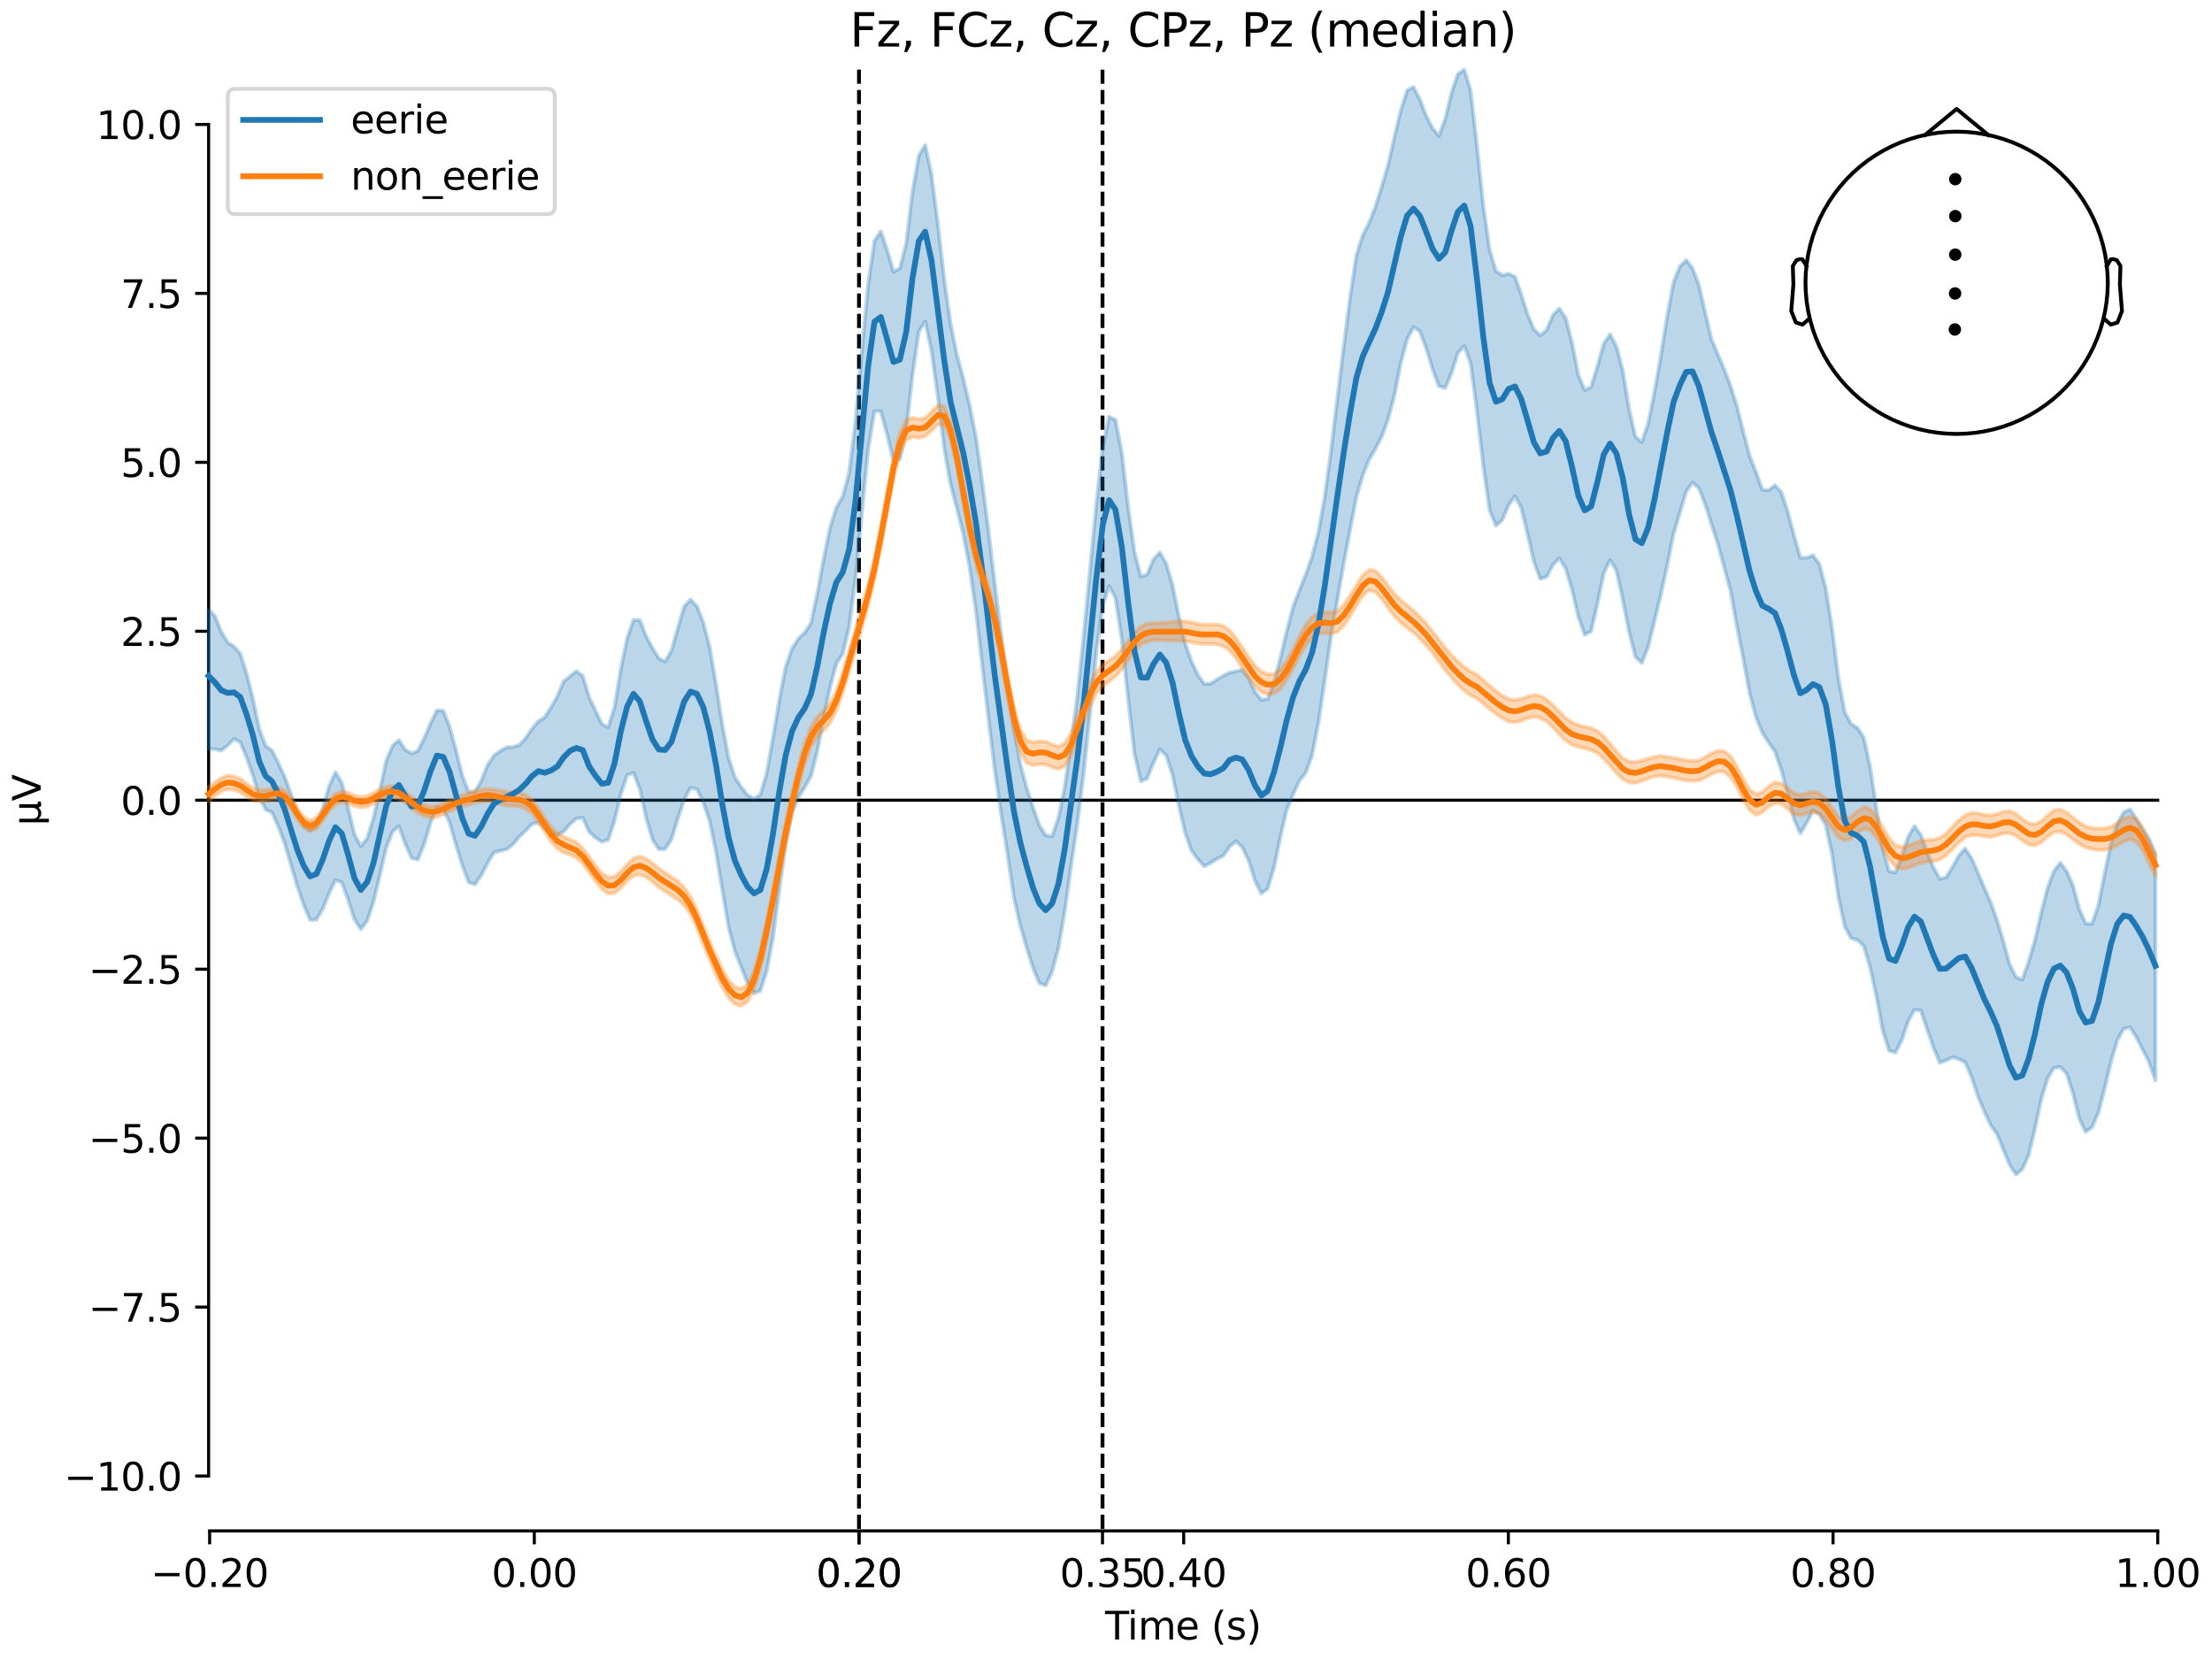 <?xml version="1.0" encoding="utf-8" standalone="no"?>
<!DOCTYPE svg PUBLIC "-//W3C//DTD SVG 1.1//EN"
  "http://www.w3.org/Graphics/SVG/1.1/DTD/svg11.dtd">
<svg xmlns:xlink="http://www.w3.org/1999/xlink" width="576pt" height="432pt" viewBox="0 0 576 432" xmlns="http://www.w3.org/2000/svg" version="1.1">
 <defs>
  <style type="text/css">*{stroke-linejoin: round; stroke-linecap: butt}</style>
 </defs>
 <g id="figure_1">
  <g id="patch_1">
   <path d="M 0 432 
L 576 432 
L 576 0 
L 0 0 
z
" style="fill: #ffffff"/>
  </g>
  <g id="axes_1">
   <g id="patch_2">
    <path d="M 54.324 398.644 
L 561.867 398.644 
L 561.867 18.118 
L 54.324 18.118 
L 54.324 398.644 
z
" style="fill: none; opacity: 0"/>
   </g>
   <g id="patch_3">
    <path d="M 54.324 384.355 
L 54.324 32.407 
" style="fill: none; stroke: #000000; stroke-width: 0.8; stroke-linejoin: miter; stroke-linecap: square"/>
   </g>
   <g id="LineCollection_1">
    <path d="M 223.681 18.118 
L 223.681 398.644 
" clip-path="url(#p986911fa37)" style="fill: none; stroke-dasharray: 3.7,1.6; stroke-dashoffset: 0; stroke: #000000"/>
    <path d="M 287.091 18.118 
L 287.091 398.644 
" clip-path="url(#p986911fa37)" style="fill: none; stroke-dasharray: 3.7,1.6; stroke-dashoffset: 0; stroke: #000000"/>
   </g>
   <g id="matplotlib.axis_1">
    <g id="xtick_1">
     <g id="line2d_1">
      <defs>
       <path id="mbdfe684074" d="M 0 0 
L 0 3.5 
" style="stroke: #000000; stroke-width: 0.8"/>
      </defs>
      <g>
       <use xlink:href="#mbdfe684074" x="54.588" y="398.644" style="stroke: #000000; stroke-width: 0.8"/>
      </g>
     </g>
     <g id="text_1">
      <!-- −0.20 -->
      <g transform="translate(39.265 413.242) scale(0.1 -0.1)">
       <defs>
        <path id="DejaVuSans-2212" d="M 678 2272 
L 4684 2272 
L 4684 1741 
L 678 1741 
L 678 2272 
z
" transform="scale(0.016)"/>
        <path id="DejaVuSans-30" d="M 2034 4250 
Q 1547 4250 1301 3770 
Q 1056 3291 1056 2328 
Q 1056 1369 1301 889 
Q 1547 409 2034 409 
Q 2525 409 2770 889 
Q 3016 1369 3016 2328 
Q 3016 3291 2770 3770 
Q 2525 4250 2034 4250 
z
M 2034 4750 
Q 2819 4750 3233 4129 
Q 3647 3509 3647 2328 
Q 3647 1150 3233 529 
Q 2819 -91 2034 -91 
Q 1250 -91 836 529 
Q 422 1150 422 2328 
Q 422 3509 836 4129 
Q 1250 4750 2034 4750 
z
" transform="scale(0.016)"/>
        <path id="DejaVuSans-2e" d="M 684 794 
L 1344 794 
L 1344 0 
L 684 0 
L 684 794 
z
" transform="scale(0.016)"/>
        <path id="DejaVuSans-32" d="M 1228 531 
L 3431 531 
L 3431 0 
L 469 0 
L 469 531 
Q 828 903 1448 1529 
Q 2069 2156 2228 2338 
Q 2531 2678 2651 2914 
Q 2772 3150 2772 3378 
Q 2772 3750 2511 3984 
Q 2250 4219 1831 4219 
Q 1534 4219 1204 4116 
Q 875 4013 500 3803 
L 500 4441 
Q 881 4594 1212 4672 
Q 1544 4750 1819 4750 
Q 2544 4750 2975 4387 
Q 3406 4025 3406 3419 
Q 3406 3131 3298 2873 
Q 3191 2616 2906 2266 
Q 2828 2175 2409 1742 
Q 1991 1309 1228 531 
z
" transform="scale(0.016)"/>
       </defs>
       <use xlink:href="#DejaVuSans-2212"/>
       <use xlink:href="#DejaVuSans-30" transform="translate(83.789 0)"/>
       <use xlink:href="#DejaVuSans-2e" transform="translate(147.412 0)"/>
       <use xlink:href="#DejaVuSans-32" transform="translate(179.199 0)"/>
       <use xlink:href="#DejaVuSans-30" transform="translate(242.822 0)"/>
      </g>
     </g>
    </g>
    <g id="xtick_2">
     <g id="line2d_2">
      <g>
       <use xlink:href="#mbdfe684074" x="139.134" y="398.644" style="stroke: #000000; stroke-width: 0.8"/>
      </g>
     </g>
     <g id="text_2">
      <!-- 0.00 -->
      <g transform="translate(128.002 413.242) scale(0.1 -0.1)">
       <use xlink:href="#DejaVuSans-30"/>
       <use xlink:href="#DejaVuSans-2e" transform="translate(63.623 0)"/>
       <use xlink:href="#DejaVuSans-30" transform="translate(95.41 0)"/>
       <use xlink:href="#DejaVuSans-30" transform="translate(159.033 0)"/>
      </g>
     </g>
    </g>
    <g id="xtick_3">
     <g id="line2d_3">
      <g>
       <use xlink:href="#mbdfe684074" x="223.681" y="398.644" style="stroke: #000000; stroke-width: 0.8"/>
      </g>
     </g>
     <g id="text_3">
      <!-- 0.20 -->
      <g transform="translate(212.548 413.242) scale(0.1 -0.1)">
       <use xlink:href="#DejaVuSans-30"/>
       <use xlink:href="#DejaVuSans-2e" transform="translate(63.623 0)"/>
       <use xlink:href="#DejaVuSans-32" transform="translate(95.41 0)"/>
       <use xlink:href="#DejaVuSans-30" transform="translate(159.033 0)"/>
      </g>
     </g>
    </g>
    <g id="xtick_4">
     <g id="line2d_4">
      <g>
       <use xlink:href="#mbdfe684074" x="223.681" y="398.644" style="stroke: #000000; stroke-width: 0.8"/>
      </g>
     </g>
     <g id="text_4">
      <!-- 0.20 -->
      <g transform="translate(212.548 413.242) scale(0.1 -0.1)">
       <use xlink:href="#DejaVuSans-30"/>
       <use xlink:href="#DejaVuSans-2e" transform="translate(63.623 0)"/>
       <use xlink:href="#DejaVuSans-32" transform="translate(95.41 0)"/>
       <use xlink:href="#DejaVuSans-30" transform="translate(159.033 0)"/>
      </g>
     </g>
    </g>
    <g id="xtick_5">
     <g id="line2d_5">
      <g>
       <use xlink:href="#mbdfe684074" x="287.091" y="398.644" style="stroke: #000000; stroke-width: 0.8"/>
      </g>
     </g>
     <g id="text_5">
      <!-- 0.35 -->
      <g transform="translate(275.958 413.242) scale(0.1 -0.1)">
       <defs>
        <path id="DejaVuSans-33" d="M 2597 2516 
Q 3050 2419 3304 2112 
Q 3559 1806 3559 1356 
Q 3559 666 3084 287 
Q 2609 -91 1734 -91 
Q 1441 -91 1130 -33 
Q 819 25 488 141 
L 488 750 
Q 750 597 1062 519 
Q 1375 441 1716 441 
Q 2309 441 2620 675 
Q 2931 909 2931 1356 
Q 2931 1769 2642 2001 
Q 2353 2234 1838 2234 
L 1294 2234 
L 1294 2753 
L 1863 2753 
Q 2328 2753 2575 2939 
Q 2822 3125 2822 3475 
Q 2822 3834 2567 4026 
Q 2313 4219 1838 4219 
Q 1578 4219 1281 4162 
Q 984 4106 628 3988 
L 628 4550 
Q 988 4650 1302 4700 
Q 1616 4750 1894 4750 
Q 2613 4750 3031 4423 
Q 3450 4097 3450 3541 
Q 3450 3153 3228 2886 
Q 3006 2619 2597 2516 
z
" transform="scale(0.016)"/>
        <path id="DejaVuSans-35" d="M 691 4666 
L 3169 4666 
L 3169 4134 
L 1269 4134 
L 1269 2991 
Q 1406 3038 1543 3061 
Q 1681 3084 1819 3084 
Q 2600 3084 3056 2656 
Q 3513 2228 3513 1497 
Q 3513 744 3044 326 
Q 2575 -91 1722 -91 
Q 1428 -91 1123 -41 
Q 819 9 494 109 
L 494 744 
Q 775 591 1075 516 
Q 1375 441 1709 441 
Q 2250 441 2565 725 
Q 2881 1009 2881 1497 
Q 2881 1984 2565 2268 
Q 2250 2553 1709 2553 
Q 1456 2553 1204 2497 
Q 953 2441 691 2322 
L 691 4666 
z
" transform="scale(0.016)"/>
       </defs>
       <use xlink:href="#DejaVuSans-30"/>
       <use xlink:href="#DejaVuSans-2e" transform="translate(63.623 0)"/>
       <use xlink:href="#DejaVuSans-33" transform="translate(95.41 0)"/>
       <use xlink:href="#DejaVuSans-35" transform="translate(159.033 0)"/>
      </g>
     </g>
    </g>
    <g id="xtick_6">
     <g id="line2d_6">
      <g>
       <use xlink:href="#mbdfe684074" x="308.227" y="398.644" style="stroke: #000000; stroke-width: 0.8"/>
      </g>
     </g>
     <g id="text_6">
      <!-- 0.40 -->
      <g transform="translate(297.095 413.242) scale(0.1 -0.1)">
       <defs>
        <path id="DejaVuSans-34" d="M 2419 4116 
L 825 1625 
L 2419 1625 
L 2419 4116 
z
M 2253 4666 
L 3047 4666 
L 3047 1625 
L 3713 1625 
L 3713 1100 
L 3047 1100 
L 3047 0 
L 2419 0 
L 2419 1100 
L 313 1100 
L 313 1709 
L 2253 4666 
z
" transform="scale(0.016)"/>
       </defs>
       <use xlink:href="#DejaVuSans-30"/>
       <use xlink:href="#DejaVuSans-2e" transform="translate(63.623 0)"/>
       <use xlink:href="#DejaVuSans-34" transform="translate(95.41 0)"/>
       <use xlink:href="#DejaVuSans-30" transform="translate(159.033 0)"/>
      </g>
     </g>
    </g>
    <g id="xtick_7">
     <g id="line2d_7">
      <g>
       <use xlink:href="#mbdfe684074" x="392.774" y="398.644" style="stroke: #000000; stroke-width: 0.8"/>
      </g>
     </g>
     <g id="text_7">
      <!-- 0.60 -->
      <g transform="translate(381.641 413.242) scale(0.1 -0.1)">
       <defs>
        <path id="DejaVuSans-36" d="M 2113 2584 
Q 1688 2584 1439 2293 
Q 1191 2003 1191 1497 
Q 1191 994 1439 701 
Q 1688 409 2113 409 
Q 2538 409 2786 701 
Q 3034 994 3034 1497 
Q 3034 2003 2786 2293 
Q 2538 2584 2113 2584 
z
M 3366 4563 
L 3366 3988 
Q 3128 4100 2886 4159 
Q 2644 4219 2406 4219 
Q 1781 4219 1451 3797 
Q 1122 3375 1075 2522 
Q 1259 2794 1537 2939 
Q 1816 3084 2150 3084 
Q 2853 3084 3261 2657 
Q 3669 2231 3669 1497 
Q 3669 778 3244 343 
Q 2819 -91 2113 -91 
Q 1303 -91 875 529 
Q 447 1150 447 2328 
Q 447 3434 972 4092 
Q 1497 4750 2381 4750 
Q 2619 4750 2861 4703 
Q 3103 4656 3366 4563 
z
" transform="scale(0.016)"/>
       </defs>
       <use xlink:href="#DejaVuSans-30"/>
       <use xlink:href="#DejaVuSans-2e" transform="translate(63.623 0)"/>
       <use xlink:href="#DejaVuSans-36" transform="translate(95.41 0)"/>
       <use xlink:href="#DejaVuSans-30" transform="translate(159.033 0)"/>
      </g>
     </g>
    </g>
    <g id="xtick_8">
     <g id="line2d_8">
      <g>
       <use xlink:href="#mbdfe684074" x="477.32" y="398.644" style="stroke: #000000; stroke-width: 0.8"/>
      </g>
     </g>
     <g id="text_8">
      <!-- 0.80 -->
      <g transform="translate(466.188 413.242) scale(0.1 -0.1)">
       <defs>
        <path id="DejaVuSans-38" d="M 2034 2216 
Q 1584 2216 1326 1975 
Q 1069 1734 1069 1313 
Q 1069 891 1326 650 
Q 1584 409 2034 409 
Q 2484 409 2743 651 
Q 3003 894 3003 1313 
Q 3003 1734 2745 1975 
Q 2488 2216 2034 2216 
z
M 1403 2484 
Q 997 2584 770 2862 
Q 544 3141 544 3541 
Q 544 4100 942 4425 
Q 1341 4750 2034 4750 
Q 2731 4750 3128 4425 
Q 3525 4100 3525 3541 
Q 3525 3141 3298 2862 
Q 3072 2584 2669 2484 
Q 3125 2378 3379 2068 
Q 3634 1759 3634 1313 
Q 3634 634 3220 271 
Q 2806 -91 2034 -91 
Q 1263 -91 848 271 
Q 434 634 434 1313 
Q 434 1759 690 2068 
Q 947 2378 1403 2484 
z
M 1172 3481 
Q 1172 3119 1398 2916 
Q 1625 2713 2034 2713 
Q 2441 2713 2670 2916 
Q 2900 3119 2900 3481 
Q 2900 3844 2670 4047 
Q 2441 4250 2034 4250 
Q 1625 4250 1398 4047 
Q 1172 3844 1172 3481 
z
" transform="scale(0.016)"/>
       </defs>
       <use xlink:href="#DejaVuSans-30"/>
       <use xlink:href="#DejaVuSans-2e" transform="translate(63.623 0)"/>
       <use xlink:href="#DejaVuSans-38" transform="translate(95.41 0)"/>
       <use xlink:href="#DejaVuSans-30" transform="translate(159.033 0)"/>
      </g>
     </g>
    </g>
    <g id="xtick_9">
     <g id="line2d_9">
      <g>
       <use xlink:href="#mbdfe684074" x="561.867" y="398.644" style="stroke: #000000; stroke-width: 0.8"/>
      </g>
     </g>
     <g id="text_9">
      <!-- 1.00 -->
      <g transform="translate(550.734 413.242) scale(0.1 -0.1)">
       <defs>
        <path id="DejaVuSans-31" d="M 794 531 
L 1825 531 
L 1825 4091 
L 703 3866 
L 703 4441 
L 1819 4666 
L 2450 4666 
L 2450 531 
L 3481 531 
L 3481 0 
L 794 0 
L 794 531 
z
" transform="scale(0.016)"/>
       </defs>
       <use xlink:href="#DejaVuSans-31"/>
       <use xlink:href="#DejaVuSans-2e" transform="translate(63.623 0)"/>
       <use xlink:href="#DejaVuSans-30" transform="translate(95.41 0)"/>
       <use xlink:href="#DejaVuSans-30" transform="translate(159.033 0)"/>
      </g>
     </g>
    </g>
    <g id="text_10">
     <!-- Time (s) -->
     <g transform="translate(287.766 426.92) scale(0.1 -0.1)">
      <defs>
       <path id="DejaVuSans-54" d="M -19 4666 
L 3928 4666 
L 3928 4134 
L 2272 4134 
L 2272 0 
L 1638 0 
L 1638 4134 
L -19 4134 
L -19 4666 
z
" transform="scale(0.016)"/>
       <path id="DejaVuSans-69" d="M 603 3500 
L 1178 3500 
L 1178 0 
L 603 0 
L 603 3500 
z
M 603 4863 
L 1178 4863 
L 1178 4134 
L 603 4134 
L 603 4863 
z
" transform="scale(0.016)"/>
       <path id="DejaVuSans-6d" d="M 3328 2828 
Q 3544 3216 3844 3400 
Q 4144 3584 4550 3584 
Q 5097 3584 5394 3201 
Q 5691 2819 5691 2113 
L 5691 0 
L 5113 0 
L 5113 2094 
Q 5113 2597 4934 2840 
Q 4756 3084 4391 3084 
Q 3944 3084 3684 2787 
Q 3425 2491 3425 1978 
L 3425 0 
L 2847 0 
L 2847 2094 
Q 2847 2600 2669 2842 
Q 2491 3084 2119 3084 
Q 1678 3084 1418 2786 
Q 1159 2488 1159 1978 
L 1159 0 
L 581 0 
L 581 3500 
L 1159 3500 
L 1159 2956 
Q 1356 3278 1631 3431 
Q 1906 3584 2284 3584 
Q 2666 3584 2933 3390 
Q 3200 3197 3328 2828 
z
" transform="scale(0.016)"/>
       <path id="DejaVuSans-65" d="M 3597 1894 
L 3597 1613 
L 953 1613 
Q 991 1019 1311 708 
Q 1631 397 2203 397 
Q 2534 397 2845 478 
Q 3156 559 3463 722 
L 3463 178 
Q 3153 47 2828 -22 
Q 2503 -91 2169 -91 
Q 1331 -91 842 396 
Q 353 884 353 1716 
Q 353 2575 817 3079 
Q 1281 3584 2069 3584 
Q 2775 3584 3186 3129 
Q 3597 2675 3597 1894 
z
M 3022 2063 
Q 3016 2534 2758 2815 
Q 2500 3097 2075 3097 
Q 1594 3097 1305 2825 
Q 1016 2553 972 2059 
L 3022 2063 
z
" transform="scale(0.016)"/>
       <path id="DejaVuSans-20" transform="scale(0.016)"/>
       <path id="DejaVuSans-28" d="M 1984 4856 
Q 1566 4138 1362 3434 
Q 1159 2731 1159 2009 
Q 1159 1288 1364 580 
Q 1569 -128 1984 -844 
L 1484 -844 
Q 1016 -109 783 600 
Q 550 1309 550 2009 
Q 550 2706 781 3412 
Q 1013 4119 1484 4856 
L 1984 4856 
z
" transform="scale(0.016)"/>
       <path id="DejaVuSans-73" d="M 2834 3397 
L 2834 2853 
Q 2591 2978 2328 3040 
Q 2066 3103 1784 3103 
Q 1356 3103 1142 2972 
Q 928 2841 928 2578 
Q 928 2378 1081 2264 
Q 1234 2150 1697 2047 
L 1894 2003 
Q 2506 1872 2764 1633 
Q 3022 1394 3022 966 
Q 3022 478 2636 193 
Q 2250 -91 1575 -91 
Q 1294 -91 989 -36 
Q 684 19 347 128 
L 347 722 
Q 666 556 975 473 
Q 1284 391 1588 391 
Q 1994 391 2212 530 
Q 2431 669 2431 922 
Q 2431 1156 2273 1281 
Q 2116 1406 1581 1522 
L 1381 1569 
Q 847 1681 609 1914 
Q 372 2147 372 2553 
Q 372 3047 722 3315 
Q 1072 3584 1716 3584 
Q 2034 3584 2315 3537 
Q 2597 3491 2834 3397 
z
" transform="scale(0.016)"/>
       <path id="DejaVuSans-29" d="M 513 4856 
L 1013 4856 
Q 1481 4119 1714 3412 
Q 1947 2706 1947 2009 
Q 1947 1309 1714 600 
Q 1481 -109 1013 -844 
L 513 -844 
Q 928 -128 1133 580 
Q 1338 1288 1338 2009 
Q 1338 2731 1133 3434 
Q 928 4138 513 4856 
z
" transform="scale(0.016)"/>
      </defs>
      <use xlink:href="#DejaVuSans-54"/>
      <use xlink:href="#DejaVuSans-69" transform="translate(57.959 0)"/>
      <use xlink:href="#DejaVuSans-6d" transform="translate(85.742 0)"/>
      <use xlink:href="#DejaVuSans-65" transform="translate(183.154 0)"/>
      <use xlink:href="#DejaVuSans-20" transform="translate(244.678 0)"/>
      <use xlink:href="#DejaVuSans-28" transform="translate(276.465 0)"/>
      <use xlink:href="#DejaVuSans-73" transform="translate(315.479 0)"/>
      <use xlink:href="#DejaVuSans-29" transform="translate(367.578 0)"/>
     </g>
    </g>
   </g>
   <g id="matplotlib.axis_2">
    <g id="ytick_1">
     <g id="line2d_10">
      <defs>
       <path id="md1b5c06075" d="M 0 0 
L -3.5 0 
" style="stroke: #000000; stroke-width: 0.8"/>
      </defs>
      <g>
       <use xlink:href="#md1b5c06075" x="54.324" y="384.355" style="stroke: #000000; stroke-width: 0.8"/>
      </g>
     </g>
     <g id="text_11">
      <!-- −10.0 -->
      <g transform="translate(16.678 388.154) scale(0.1 -0.1)">
       <use xlink:href="#DejaVuSans-2212"/>
       <use xlink:href="#DejaVuSans-31" transform="translate(83.789 0)"/>
       <use xlink:href="#DejaVuSans-30" transform="translate(147.412 0)"/>
       <use xlink:href="#DejaVuSans-2e" transform="translate(211.035 0)"/>
       <use xlink:href="#DejaVuSans-30" transform="translate(242.822 0)"/>
      </g>
     </g>
    </g>
    <g id="ytick_2">
     <g id="line2d_11">
      <g>
       <use xlink:href="#md1b5c06075" x="54.324" y="340.361" style="stroke: #000000; stroke-width: 0.8"/>
      </g>
     </g>
     <g id="text_12">
      <!-- −7.5 -->
      <g transform="translate(23.041 344.16) scale(0.1 -0.1)">
       <defs>
        <path id="DejaVuSans-37" d="M 525 4666 
L 3525 4666 
L 3525 4397 
L 1831 0 
L 1172 0 
L 2766 4134 
L 525 4134 
L 525 4666 
z
" transform="scale(0.016)"/>
       </defs>
       <use xlink:href="#DejaVuSans-2212"/>
       <use xlink:href="#DejaVuSans-37" transform="translate(83.789 0)"/>
       <use xlink:href="#DejaVuSans-2e" transform="translate(147.412 0)"/>
       <use xlink:href="#DejaVuSans-35" transform="translate(179.199 0)"/>
      </g>
     </g>
    </g>
    <g id="ytick_3">
     <g id="line2d_12">
      <g>
       <use xlink:href="#md1b5c06075" x="54.324" y="296.368" style="stroke: #000000; stroke-width: 0.8"/>
      </g>
     </g>
     <g id="text_13">
      <!-- −5.0 -->
      <g transform="translate(23.041 300.167) scale(0.1 -0.1)">
       <use xlink:href="#DejaVuSans-2212"/>
       <use xlink:href="#DejaVuSans-35" transform="translate(83.789 0)"/>
       <use xlink:href="#DejaVuSans-2e" transform="translate(147.412 0)"/>
       <use xlink:href="#DejaVuSans-30" transform="translate(179.199 0)"/>
      </g>
     </g>
    </g>
    <g id="ytick_4">
     <g id="line2d_13">
      <g>
       <use xlink:href="#md1b5c06075" x="54.324" y="252.374" style="stroke: #000000; stroke-width: 0.8"/>
      </g>
     </g>
     <g id="text_14">
      <!-- −2.5 -->
      <g transform="translate(23.041 256.174) scale(0.1 -0.1)">
       <use xlink:href="#DejaVuSans-2212"/>
       <use xlink:href="#DejaVuSans-32" transform="translate(83.789 0)"/>
       <use xlink:href="#DejaVuSans-2e" transform="translate(147.412 0)"/>
       <use xlink:href="#DejaVuSans-35" transform="translate(179.199 0)"/>
      </g>
     </g>
    </g>
    <g id="ytick_5">
     <g id="line2d_14">
      <g>
       <use xlink:href="#md1b5c06075" x="54.324" y="208.381" style="stroke: #000000; stroke-width: 0.8"/>
      </g>
     </g>
     <g id="text_15">
      <!-- 0.0 -->
      <g transform="translate(31.421 212.18) scale(0.1 -0.1)">
       <use xlink:href="#DejaVuSans-30"/>
       <use xlink:href="#DejaVuSans-2e" transform="translate(63.623 0)"/>
       <use xlink:href="#DejaVuSans-30" transform="translate(95.41 0)"/>
      </g>
     </g>
    </g>
    <g id="ytick_6">
     <g id="line2d_15">
      <g>
       <use xlink:href="#md1b5c06075" x="54.324" y="164.388" style="stroke: #000000; stroke-width: 0.8"/>
      </g>
     </g>
     <g id="text_16">
      <!-- 2.5 -->
      <g transform="translate(31.421 168.187) scale(0.1 -0.1)">
       <use xlink:href="#DejaVuSans-32"/>
       <use xlink:href="#DejaVuSans-2e" transform="translate(63.623 0)"/>
       <use xlink:href="#DejaVuSans-35" transform="translate(95.41 0)"/>
      </g>
     </g>
    </g>
    <g id="ytick_7">
     <g id="line2d_16">
      <g>
       <use xlink:href="#md1b5c06075" x="54.324" y="120.394" style="stroke: #000000; stroke-width: 0.8"/>
      </g>
     </g>
     <g id="text_17">
      <!-- 5.0 -->
      <g transform="translate(31.421 124.193) scale(0.1 -0.1)">
       <use xlink:href="#DejaVuSans-35"/>
       <use xlink:href="#DejaVuSans-2e" transform="translate(63.623 0)"/>
       <use xlink:href="#DejaVuSans-30" transform="translate(95.41 0)"/>
      </g>
     </g>
    </g>
    <g id="ytick_8">
     <g id="line2d_17">
      <g>
       <use xlink:href="#md1b5c06075" x="54.324" y="76.401" style="stroke: #000000; stroke-width: 0.8"/>
      </g>
     </g>
     <g id="text_18">
      <!-- 7.5 -->
      <g transform="translate(31.421 80.2) scale(0.1 -0.1)">
       <use xlink:href="#DejaVuSans-37"/>
       <use xlink:href="#DejaVuSans-2e" transform="translate(63.623 0)"/>
       <use xlink:href="#DejaVuSans-35" transform="translate(95.41 0)"/>
      </g>
     </g>
    </g>
    <g id="ytick_9">
     <g id="line2d_18">
      <g>
       <use xlink:href="#md1b5c06075" x="54.324" y="32.407" style="stroke: #000000; stroke-width: 0.8"/>
      </g>
     </g>
     <g id="text_19">
      <!-- 10.0 -->
      <g transform="translate(25.058 36.207) scale(0.1 -0.1)">
       <use xlink:href="#DejaVuSans-31"/>
       <use xlink:href="#DejaVuSans-30" transform="translate(63.623 0)"/>
       <use xlink:href="#DejaVuSans-2e" transform="translate(127.246 0)"/>
       <use xlink:href="#DejaVuSans-30" transform="translate(159.033 0)"/>
      </g>
     </g>
    </g>
    <g id="text_20">
     <!-- µV -->
     <g transform="translate(10.599 214.982) rotate(-90) scale(0.1 -0.1)">
      <defs>
       <path id="DejaVuSans-b5" d="M 544 -1331 
L 544 3500 
L 1119 3500 
L 1119 1325 
Q 1119 872 1334 640 
Q 1550 409 1972 409 
Q 2434 409 2667 671 
Q 2900 934 2900 1459 
L 2900 3500 
L 3475 3500 
L 3475 806 
Q 3475 619 3529 530 
Q 3584 441 3700 441 
Q 3728 441 3778 458 
Q 3828 475 3916 513 
L 3916 50 
Q 3788 -22 3673 -56 
Q 3559 -91 3450 -91 
Q 3234 -91 3106 31 
Q 2978 153 2931 403 
Q 2775 156 2548 32 
Q 2322 -91 2016 -91 
Q 1697 -91 1473 31 
Q 1250 153 1119 397 
L 1119 -1331 
L 544 -1331 
z
" transform="scale(0.016)"/>
       <path id="DejaVuSans-56" d="M 1831 0 
L 50 4666 
L 709 4666 
L 2188 738 
L 3669 4666 
L 4325 4666 
L 2547 0 
L 1831 0 
z
" transform="scale(0.016)"/>
      </defs>
      <use xlink:href="#DejaVuSans-b5"/>
      <use xlink:href="#DejaVuSans-56" transform="translate(63.623 0)"/>
     </g>
    </g>
   </g>
   <g id="patch_4">
    <path d="M 54.588 398.644 
L 561.867 398.644 
" style="fill: none; stroke: #000000; stroke-width: 0.8; stroke-linejoin: miter; stroke-linecap: square"/>
   </g>
   <g id="patch_5">
    <path d="M 54.324 208.381 
L 561.867 208.381 
" style="fill: none; stroke: #000000; stroke-width: 0.8; stroke-linejoin: miter; stroke-linecap: square"/>
   </g>
   <g id="text_21">
    <!-- Fz, FCz, Cz, CPz, Pz (median) -->
    <g transform="translate(221.308 12.118) scale(0.12 -0.12)">
     <defs>
      <path id="DejaVuSans-46" d="M 628 4666 
L 3309 4666 
L 3309 4134 
L 1259 4134 
L 1259 2759 
L 3109 2759 
L 3109 2228 
L 1259 2228 
L 1259 0 
L 628 0 
L 628 4666 
z
" transform="scale(0.016)"/>
      <path id="DejaVuSans-7a" d="M 353 3500 
L 3084 3500 
L 3084 2975 
L 922 459 
L 3084 459 
L 3084 0 
L 275 0 
L 275 525 
L 2438 3041 
L 353 3041 
L 353 3500 
z
" transform="scale(0.016)"/>
      <path id="DejaVuSans-2c" d="M 750 794 
L 1409 794 
L 1409 256 
L 897 -744 
L 494 -744 
L 750 256 
L 750 794 
z
" transform="scale(0.016)"/>
      <path id="DejaVuSans-43" d="M 4122 4306 
L 4122 3641 
Q 3803 3938 3442 4084 
Q 3081 4231 2675 4231 
Q 1875 4231 1450 3742 
Q 1025 3253 1025 2328 
Q 1025 1406 1450 917 
Q 1875 428 2675 428 
Q 3081 428 3442 575 
Q 3803 722 4122 1019 
L 4122 359 
Q 3791 134 3420 21 
Q 3050 -91 2638 -91 
Q 1578 -91 968 557 
Q 359 1206 359 2328 
Q 359 3453 968 4101 
Q 1578 4750 2638 4750 
Q 3056 4750 3426 4639 
Q 3797 4528 4122 4306 
z
" transform="scale(0.016)"/>
      <path id="DejaVuSans-50" d="M 1259 4147 
L 1259 2394 
L 2053 2394 
Q 2494 2394 2734 2622 
Q 2975 2850 2975 3272 
Q 2975 3691 2734 3919 
Q 2494 4147 2053 4147 
L 1259 4147 
z
M 628 4666 
L 2053 4666 
Q 2838 4666 3239 4311 
Q 3641 3956 3641 3272 
Q 3641 2581 3239 2228 
Q 2838 1875 2053 1875 
L 1259 1875 
L 1259 0 
L 628 0 
L 628 4666 
z
" transform="scale(0.016)"/>
      <path id="DejaVuSans-64" d="M 2906 2969 
L 2906 4863 
L 3481 4863 
L 3481 0 
L 2906 0 
L 2906 525 
Q 2725 213 2448 61 
Q 2172 -91 1784 -91 
Q 1150 -91 751 415 
Q 353 922 353 1747 
Q 353 2572 751 3078 
Q 1150 3584 1784 3584 
Q 2172 3584 2448 3432 
Q 2725 3281 2906 2969 
z
M 947 1747 
Q 947 1113 1208 752 
Q 1469 391 1925 391 
Q 2381 391 2643 752 
Q 2906 1113 2906 1747 
Q 2906 2381 2643 2742 
Q 2381 3103 1925 3103 
Q 1469 3103 1208 2742 
Q 947 2381 947 1747 
z
" transform="scale(0.016)"/>
      <path id="DejaVuSans-61" d="M 2194 1759 
Q 1497 1759 1228 1600 
Q 959 1441 959 1056 
Q 959 750 1161 570 
Q 1363 391 1709 391 
Q 2188 391 2477 730 
Q 2766 1069 2766 1631 
L 2766 1759 
L 2194 1759 
z
M 3341 1997 
L 3341 0 
L 2766 0 
L 2766 531 
Q 2569 213 2275 61 
Q 1981 -91 1556 -91 
Q 1019 -91 701 211 
Q 384 513 384 1019 
Q 384 1609 779 1909 
Q 1175 2209 1959 2209 
L 2766 2209 
L 2766 2266 
Q 2766 2663 2505 2880 
Q 2244 3097 1772 3097 
Q 1472 3097 1187 3025 
Q 903 2953 641 2809 
L 641 3341 
Q 956 3463 1253 3523 
Q 1550 3584 1831 3584 
Q 2591 3584 2966 3190 
Q 3341 2797 3341 1997 
z
" transform="scale(0.016)"/>
      <path id="DejaVuSans-6e" d="M 3513 2113 
L 3513 0 
L 2938 0 
L 2938 2094 
Q 2938 2591 2744 2837 
Q 2550 3084 2163 3084 
Q 1697 3084 1428 2787 
Q 1159 2491 1159 1978 
L 1159 0 
L 581 0 
L 581 3500 
L 1159 3500 
L 1159 2956 
Q 1366 3272 1645 3428 
Q 1925 3584 2291 3584 
Q 2894 3584 3203 3211 
Q 3513 2838 3513 2113 
z
" transform="scale(0.016)"/>
     </defs>
     <use xlink:href="#DejaVuSans-46"/>
     <use xlink:href="#DejaVuSans-7a" transform="translate(57.52 0)"/>
     <use xlink:href="#DejaVuSans-2c" transform="translate(110.01 0)"/>
     <use xlink:href="#DejaVuSans-20" transform="translate(141.797 0)"/>
     <use xlink:href="#DejaVuSans-46" transform="translate(173.584 0)"/>
     <use xlink:href="#DejaVuSans-43" transform="translate(231.104 0)"/>
     <use xlink:href="#DejaVuSans-7a" transform="translate(300.928 0)"/>
     <use xlink:href="#DejaVuSans-2c" transform="translate(353.418 0)"/>
     <use xlink:href="#DejaVuSans-20" transform="translate(385.205 0)"/>
     <use xlink:href="#DejaVuSans-43" transform="translate(416.992 0)"/>
     <use xlink:href="#DejaVuSans-7a" transform="translate(486.816 0)"/>
     <use xlink:href="#DejaVuSans-2c" transform="translate(539.307 0)"/>
     <use xlink:href="#DejaVuSans-20" transform="translate(571.094 0)"/>
     <use xlink:href="#DejaVuSans-43" transform="translate(602.881 0)"/>
     <use xlink:href="#DejaVuSans-50" transform="translate(672.705 0)"/>
     <use xlink:href="#DejaVuSans-7a" transform="translate(733.008 0)"/>
     <use xlink:href="#DejaVuSans-2c" transform="translate(785.498 0)"/>
     <use xlink:href="#DejaVuSans-20" transform="translate(817.285 0)"/>
     <use xlink:href="#DejaVuSans-50" transform="translate(849.072 0)"/>
     <use xlink:href="#DejaVuSans-7a" transform="translate(909.375 0)"/>
     <use xlink:href="#DejaVuSans-20" transform="translate(961.865 0)"/>
     <use xlink:href="#DejaVuSans-28" transform="translate(993.652 0)"/>
     <use xlink:href="#DejaVuSans-6d" transform="translate(1032.666 0)"/>
     <use xlink:href="#DejaVuSans-65" transform="translate(1130.078 0)"/>
     <use xlink:href="#DejaVuSans-64" transform="translate(1191.602 0)"/>
     <use xlink:href="#DejaVuSans-69" transform="translate(1255.078 0)"/>
     <use xlink:href="#DejaVuSans-61" transform="translate(1282.861 0)"/>
     <use xlink:href="#DejaVuSans-6e" transform="translate(1344.141 0)"/>
     <use xlink:href="#DejaVuSans-29" transform="translate(1407.52 0)"/>
    </g>
   </g>
   <g id="legend_1">
    <g id="patch_6">
     <path d="M 61.324 55.753 
L 142.466 55.753 
Q 144.466 55.753 144.466 53.753 
L 144.466 25.118 
Q 144.466 23.118 142.466 23.118 
L 61.324 23.118 
Q 59.324 23.118 59.324 25.118 
L 59.324 53.753 
Q 59.324 55.753 61.324 55.753 
z
" style="fill: #ffffff; opacity: 0.8; stroke: #cccccc; stroke-linejoin: miter"/>
    </g>
    <g id="line2d_19">
     <path d="M 63.324 31.217 
L 73.324 31.217 
L 83.324 31.217 
" style="fill: none; stroke: #1f77b4; stroke-width: 1.5; stroke-linecap: square"/>
    </g>
    <g id="text_22">
     <!-- eerie -->
     <g transform="translate(91.324 34.717) scale(0.1 -0.1)">
      <defs>
       <path id="DejaVuSans-72" d="M 2631 2963 
Q 2534 3019 2420 3045 
Q 2306 3072 2169 3072 
Q 1681 3072 1420 2755 
Q 1159 2438 1159 1844 
L 1159 0 
L 581 0 
L 581 3500 
L 1159 3500 
L 1159 2956 
Q 1341 3275 1631 3429 
Q 1922 3584 2338 3584 
Q 2397 3584 2469 3576 
Q 2541 3569 2628 3553 
L 2631 2963 
z
" transform="scale(0.016)"/>
      </defs>
      <use xlink:href="#DejaVuSans-65"/>
      <use xlink:href="#DejaVuSans-65" transform="translate(61.523 0)"/>
      <use xlink:href="#DejaVuSans-72" transform="translate(123.047 0)"/>
      <use xlink:href="#DejaVuSans-69" transform="translate(164.16 0)"/>
      <use xlink:href="#DejaVuSans-65" transform="translate(191.943 0)"/>
     </g>
    </g>
    <g id="line2d_20">
     <path d="M 63.324 45.895 
L 73.324 45.895 
L 83.324 45.895 
" style="fill: none; stroke: #ff7f0e; stroke-width: 1.5; stroke-linecap: square"/>
    </g>
    <g id="text_23">
     <!-- non_eerie -->
     <g transform="translate(91.324 49.395) scale(0.1 -0.1)">
      <defs>
       <path id="DejaVuSans-6f" d="M 1959 3097 
Q 1497 3097 1228 2736 
Q 959 2375 959 1747 
Q 959 1119 1226 758 
Q 1494 397 1959 397 
Q 2419 397 2687 759 
Q 2956 1122 2956 1747 
Q 2956 2369 2687 2733 
Q 2419 3097 1959 3097 
z
M 1959 3584 
Q 2709 3584 3137 3096 
Q 3566 2609 3566 1747 
Q 3566 888 3137 398 
Q 2709 -91 1959 -91 
Q 1206 -91 779 398 
Q 353 888 353 1747 
Q 353 2609 779 3096 
Q 1206 3584 1959 3584 
z
" transform="scale(0.016)"/>
       <path id="DejaVuSans-5f" d="M 3263 -1063 
L 3263 -1509 
L -63 -1509 
L -63 -1063 
L 3263 -1063 
z
" transform="scale(0.016)"/>
      </defs>
      <use xlink:href="#DejaVuSans-6e"/>
      <use xlink:href="#DejaVuSans-6f" transform="translate(63.379 0)"/>
      <use xlink:href="#DejaVuSans-6e" transform="translate(124.561 0)"/>
      <use xlink:href="#DejaVuSans-5f" transform="translate(187.939 0)"/>
      <use xlink:href="#DejaVuSans-65" transform="translate(237.939 0)"/>
      <use xlink:href="#DejaVuSans-65" transform="translate(299.463 0)"/>
      <use xlink:href="#DejaVuSans-72" transform="translate(360.986 0)"/>
      <use xlink:href="#DejaVuSans-69" transform="translate(402.1 0)"/>
      <use xlink:href="#DejaVuSans-65" transform="translate(429.883 0)"/>
     </g>
    </g>
   </g>
   <g id="FillBetweenPolyCollection_1">
    <defs>
     <path id="m7d5b67c9cc" d="M 54.324 -273.349 
L 54.324 -237.063 
L 55.975 -236.905 
L 57.626 -236.55 
L 59.278 -237.895 
L 60.929 -239.619 
L 62.58 -238.69 
L 64.231 -234.718 
L 65.883 -230.01 
L 67.534 -224.382 
L 69.185 -221.197 
L 70.837 -220.439 
L 72.488 -216.75 
L 74.139 -212.392 
L 75.791 -206.696 
L 77.442 -201.147 
L 79.093 -196.35 
L 80.744 -192.446 
L 82.396 -192.507 
L 84.047 -195.351 
L 85.698 -199.343 
L 87.35 -202.822 
L 89.001 -202.231 
L 90.652 -197.679 
L 92.304 -192.598 
L 93.955 -190.021 
L 95.606 -192.193 
L 97.257 -197.167 
L 98.909 -204.09 
L 100.56 -211.176 
L 102.211 -215.425 
L 103.863 -216.881 
L 105.514 -212.331 
L 107.165 -208.555 
L 108.817 -208.186 
L 110.468 -212.213 
L 112.119 -217.832 
L 113.77 -221.804 
L 115.422 -221.216 
L 117.073 -217.841 
L 118.724 -211.989 
L 120.376 -206.695 
L 122.027 -202.258 
L 123.678 -201.699 
L 125.33 -204.115 
L 126.981 -207.262 
L 128.632 -210.003 
L 130.283 -210.43 
L 131.935 -210.849 
L 133.586 -212.141 
L 135.237 -214.144 
L 136.889 -215.679 
L 138.54 -217.437 
L 140.191 -217.793 
L 141.843 -216.275 
L 143.494 -214.992 
L 145.145 -214.505 
L 146.796 -215.477 
L 148.448 -217.41 
L 150.099 -218.858 
L 151.75 -219.071 
L 153.402 -215.423 
L 155.053 -213.856 
L 156.704 -212.812 
L 158.356 -213.324 
L 160.007 -218.262 
L 161.658 -225.189 
L 163.309 -230.09 
L 164.961 -230.785 
L 166.612 -226.499 
L 168.263 -219.084 
L 169.915 -213.398 
L 171.566 -210.867 
L 173.217 -210.92 
L 174.869 -213.466 
L 176.52 -218.894 
L 178.171 -223.804 
L 179.822 -226.831 
L 181.474 -226.532 
L 183.125 -223.044 
L 184.776 -218.268 
L 186.428 -210.251 
L 188.079 -200.296 
L 189.73 -190.556 
L 191.381 -184.232 
L 193.033 -180.13 
L 194.684 -175.94 
L 196.335 -173.334 
L 197.987 -174.015 
L 199.638 -179.103 
L 201.289 -187.911 
L 202.941 -200.427 
L 204.592 -212.148 
L 206.243 -220.356 
L 207.894 -224.373 
L 209.546 -227.013 
L 211.197 -229.94 
L 212.848 -236.538 
L 214.5 -245.046 
L 216.151 -253.052 
L 217.802 -259.253 
L 219.454 -261.783 
L 221.105 -268.622 
L 222.756 -281.224 
L 224.407 -298.196 
L 226.059 -314.834 
L 227.71 -324.95 
L 229.361 -324.892 
L 231.013 -318.814 
L 232.664 -312.044 
L 234.315 -312.408 
L 235.967 -319.77 
L 237.618 -334.423 
L 239.269 -345.681 
L 240.92 -348.269 
L 242.572 -340.545 
L 244.223 -328.628 
L 245.874 -315.279 
L 247.526 -305.887 
L 249.177 -299.639 
L 250.828 -293.058 
L 252.48 -284.291 
L 254.131 -272.905 
L 255.782 -258.754 
L 257.433 -244.57 
L 259.085 -231.075 
L 260.736 -219.79 
L 262.387 -209.418 
L 264.039 -198.235 
L 265.69 -190.899 
L 267.341 -185.231 
L 268.993 -179.945 
L 270.644 -175.945 
L 272.295 -175.379 
L 273.946 -178.861 
L 275.598 -185.096 
L 277.249 -194.637 
L 278.9 -206.429 
L 280.552 -217.646 
L 282.203 -230.804 
L 283.854 -246.473 
L 285.506 -262.274 
L 287.157 -274.454 
L 288.808 -279.363 
L 290.459 -276.371 
L 292.111 -265.592 
L 293.762 -250.025 
L 295.413 -235.791 
L 297.065 -228.562 
L 298.716 -229.302 
L 300.367 -233.375 
L 302.019 -236.871 
L 303.67 -235.298 
L 305.321 -230.262 
L 306.972 -222.24 
L 308.624 -215.125 
L 310.275 -210.472 
L 311.926 -208.272 
L 313.578 -206.413 
L 315.229 -207.272 
L 316.88 -208.314 
L 318.532 -209.167 
L 320.183 -211.538 
L 321.834 -212.951 
L 323.485 -211.395 
L 325.137 -207.951 
L 326.788 -202.702 
L 328.439 -199.352 
L 330.091 -200.596 
L 331.742 -206.042 
L 333.393 -213.954 
L 335.045 -221.079 
L 336.696 -225.108 
L 338.347 -228.628 
L 339.998 -230.758 
L 341.65 -235.268 
L 343.301 -243.647 
L 344.952 -254.767 
L 346.604 -266.417 
L 348.255 -275.854 
L 349.906 -285.29 
L 351.558 -293.997 
L 353.209 -302.607 
L 354.86 -308.233 
L 356.511 -312.326 
L 358.163 -315.106 
L 359.814 -318.352 
L 361.465 -322.833 
L 363.117 -329.094 
L 364.768 -337.508 
L 366.419 -343.659 
L 368.07 -346.84 
L 369.722 -345.735 
L 371.373 -341.351 
L 373.024 -335.936 
L 374.676 -331.479 
L 376.327 -330.934 
L 377.978 -334.865 
L 379.63 -340.078 
L 381.281 -341.914 
L 382.932 -337.437 
L 384.583 -325.045 
L 386.235 -310.812 
L 387.886 -299.089 
L 389.537 -295.117 
L 391.189 -296.633 
L 392.84 -300.466 
L 394.491 -302.814 
L 396.143 -299.741 
L 397.794 -292.881 
L 399.445 -285.679 
L 401.096 -281.244 
L 402.748 -281.818 
L 404.399 -284.965 
L 406.05 -286.637 
L 407.702 -283.955 
L 409.353 -278.45 
L 411.004 -271.393 
L 412.656 -266.731 
L 414.307 -267.599 
L 415.958 -274.728 
L 417.609 -282.723 
L 419.261 -286.146 
L 420.912 -283.423 
L 422.563 -275.885 
L 424.215 -267.44 
L 425.866 -260.949 
L 427.517 -259.382 
L 429.169 -263.511 
L 430.82 -270.262 
L 432.471 -277.088 
L 434.122 -284.671 
L 435.774 -292.922 
L 437.425 -298.417 
L 439.076 -303.945 
L 440.728 -306.349 
L 442.379 -304.895 
L 444.03 -300.686 
L 445.682 -295.45 
L 447.333 -290.335 
L 448.984 -284.218 
L 450.635 -278.206 
L 452.287 -268.895 
L 453.938 -260.558 
L 455.589 -251.556 
L 457.241 -245.272 
L 458.892 -241.248 
L 460.543 -238.663 
L 462.195 -236.285 
L 463.846 -231.541 
L 465.497 -225.266 
L 467.148 -218.691 
L 468.8 -214.978 
L 470.451 -217.725 
L 472.102 -220.888 
L 473.754 -219.967 
L 475.405 -217.23 
L 477.056 -209.571 
L 478.708 -198.467 
L 480.359 -190.802 
L 482.01 -187.714 
L 483.661 -187.214 
L 485.313 -185.661 
L 486.964 -180.081 
L 488.615 -172.582 
L 490.267 -163.655 
L 491.918 -158.418 
L 493.569 -157.914 
L 495.221 -161.155 
L 496.872 -166.017 
L 498.523 -169.004 
L 500.174 -168.89 
L 501.826 -163.961 
L 503.477 -159.226 
L 505.128 -155.275 
L 506.78 -155.904 
L 508.431 -156.706 
L 510.082 -156.194 
L 511.734 -155.378 
L 513.385 -151.564 
L 515.036 -146.556 
L 516.687 -142.638 
L 518.339 -139.052 
L 519.99 -136.764 
L 521.641 -132.699 
L 523.293 -128.71 
L 524.944 -126.16 
L 526.595 -127.507 
L 528.246 -131.132 
L 529.898 -138.06 
L 531.549 -145.838 
L 533.2 -151.247 
L 534.852 -153.907 
L 536.503 -154.163 
L 538.154 -152.394 
L 539.806 -147.223 
L 541.457 -140.656 
L 543.108 -137.248 
L 544.759 -138.468 
L 546.411 -142.265 
L 548.062 -148.585 
L 549.713 -155.59 
L 551.365 -161.172 
L 553.016 -164.108 
L 554.667 -164.478 
L 556.319 -161.892 
L 557.97 -158.624 
L 559.621 -155.379 
L 561.272 -150.644 
L 561.272 -209.522 
L 561.272 -209.522 
L 559.621 -213.556 
L 557.97 -216.106 
L 556.319 -218.765 
L 554.667 -221.253 
L 553.016 -220.453 
L 551.365 -217.534 
L 549.713 -212.401 
L 548.062 -204.619 
L 546.411 -196.256 
L 544.759 -191.407 
L 543.108 -191.538 
L 541.457 -195.219 
L 539.806 -201.389 
L 538.154 -205.116 
L 536.503 -207.349 
L 534.852 -205.193 
L 533.2 -200.824 
L 531.549 -194.391 
L 529.898 -187.143 
L 528.246 -181.578 
L 526.595 -176.9 
L 524.944 -177.566 
L 523.293 -180.913 
L 521.641 -186.981 
L 519.99 -192.505 
L 518.339 -197.098 
L 516.687 -200.85 
L 515.036 -204.788 
L 513.385 -208.519 
L 511.734 -211.031 
L 510.082 -209.173 
L 508.431 -206.262 
L 506.78 -203.528 
L 505.128 -203.162 
L 503.477 -206.063 
L 501.826 -210.157 
L 500.174 -214.586 
L 498.523 -216.878 
L 496.872 -214.074 
L 495.221 -208.981 
L 493.569 -204.817 
L 491.918 -205.079 
L 490.267 -211.023 
L 488.615 -221.557 
L 486.964 -232.409 
L 485.313 -239.957 
L 483.661 -242.491 
L 482.01 -243.499 
L 480.359 -246.58 
L 478.708 -255.442 
L 477.056 -268.504 
L 475.405 -278.904 
L 473.754 -285.15 
L 472.102 -287.397 
L 470.451 -286.753 
L 468.8 -286.773 
L 467.148 -292.63 
L 465.497 -298.854 
L 463.846 -303.842 
L 462.195 -305.645 
L 460.543 -304.328 
L 458.892 -304.481 
L 457.241 -309.139 
L 455.589 -313.327 
L 453.938 -319.654 
L 452.287 -326.203 
L 450.635 -331.483 
L 448.984 -335.825 
L 447.333 -339.719 
L 445.682 -343.6 
L 444.03 -350.622 
L 442.379 -357.793 
L 440.728 -362.168 
L 439.076 -364.226 
L 437.425 -362.622 
L 435.774 -358.425 
L 434.122 -349.595 
L 432.471 -339.292 
L 430.82 -329.868 
L 429.169 -321.706 
L 427.517 -316.864 
L 425.866 -318.255 
L 424.215 -325.495 
L 422.563 -335.507 
L 420.912 -341.773 
L 419.261 -344.94 
L 417.609 -342.467 
L 415.958 -336.565 
L 414.307 -331.223 
L 412.656 -330.437 
L 411.004 -334.33 
L 409.353 -342.726 
L 407.702 -349.157 
L 406.05 -351.668 
L 404.399 -349.993 
L 402.748 -346.079 
L 401.096 -344.635 
L 399.445 -346.222 
L 397.794 -350.119 
L 396.143 -355.259 
L 394.491 -359.946 
L 392.84 -360.712 
L 391.189 -360.316 
L 389.537 -361.444 
L 387.886 -366.977 
L 386.235 -378.563 
L 384.583 -394.155 
L 382.932 -408.486 
L 381.281 -413.882 
L 379.63 -412.698 
L 377.978 -407.817 
L 376.327 -400.992 
L 374.676 -396.597 
L 373.024 -398.657 
L 371.373 -401.807 
L 369.722 -406.133 
L 368.07 -409.318 
L 366.419 -408.452 
L 364.768 -403.203 
L 363.117 -396.345 
L 361.465 -389.092 
L 359.814 -383.408 
L 358.163 -378.157 
L 356.511 -373.963 
L 354.86 -370.72 
L 353.209 -365.5 
L 351.558 -354.515 
L 349.906 -341.812 
L 348.255 -328.334 
L 346.604 -314.679 
L 344.952 -302.529 
L 343.301 -293.405 
L 341.65 -286.997 
L 339.998 -282.302 
L 338.347 -278.22 
L 336.696 -273.914 
L 335.045 -267.491 
L 333.393 -260.577 
L 331.742 -254.239 
L 330.091 -250.002 
L 328.439 -249.768 
L 326.788 -251.869 
L 325.137 -255.481 
L 323.485 -257.549 
L 321.834 -257.173 
L 320.183 -256.844 
L 318.532 -256.039 
L 316.88 -255.033 
L 315.229 -253.956 
L 313.578 -253.954 
L 311.926 -256.224 
L 310.275 -259.778 
L 308.624 -264.388 
L 306.972 -271.479 
L 305.321 -279.63 
L 303.67 -285.255 
L 302.019 -288.148 
L 300.367 -286.347 
L 298.716 -282.397 
L 297.065 -281.846 
L 295.413 -288.3 
L 293.762 -300.04 
L 292.111 -314.192 
L 290.459 -322.645 
L 288.808 -323.524 
L 287.157 -315.473 
L 285.506 -300.919 
L 283.854 -283.637 
L 282.203 -266.536 
L 280.552 -250.777 
L 278.9 -238.291 
L 277.249 -226.971 
L 275.598 -219.001 
L 273.946 -214.175 
L 272.295 -214.494 
L 270.644 -217.082 
L 268.993 -221.747 
L 267.341 -226.845 
L 265.69 -233.017 
L 264.039 -242.129 
L 262.387 -253.718 
L 260.736 -266.392 
L 259.085 -279.589 
L 257.433 -293.498 
L 255.782 -306.409 
L 254.131 -318.159 
L 252.48 -326.467 
L 250.828 -333.512 
L 249.177 -339.584 
L 247.526 -347.721 
L 245.874 -359.3 
L 244.223 -373.588 
L 242.572 -386.554 
L 240.92 -394.171 
L 239.269 -391.508 
L 237.618 -382.089 
L 235.967 -368.498 
L 234.315 -362.123 
L 232.664 -361.232 
L 231.013 -366.909 
L 229.361 -371.72 
L 227.71 -369.265 
L 226.059 -357.884 
L 224.407 -340.355 
L 222.756 -322.063 
L 221.105 -308.803 
L 219.454 -302.708 
L 217.802 -299.853 
L 216.151 -294.642 
L 214.5 -286.532 
L 212.848 -277.576 
L 211.197 -269.719 
L 209.546 -267.247 
L 207.894 -265.693 
L 206.243 -263.064 
L 204.592 -258.298 
L 202.941 -249.794 
L 201.289 -239.924 
L 199.638 -230.628 
L 197.987 -225.028 
L 196.335 -224.011 
L 194.684 -224.939 
L 193.033 -227.021 
L 191.381 -229.579 
L 189.73 -234.607 
L 188.079 -243.299 
L 186.428 -253.967 
L 184.776 -263.601 
L 183.125 -269.94 
L 181.474 -274.122 
L 179.822 -275.86 
L 178.171 -274.09 
L 176.52 -268.497 
L 174.869 -262.649 
L 173.217 -259.762 
L 171.566 -260.528 
L 169.915 -263.236 
L 168.263 -266.33 
L 166.612 -270.51 
L 164.961 -270.56 
L 163.309 -265.762 
L 161.658 -257.799 
L 160.007 -247.78 
L 158.356 -242.604 
L 156.704 -243.495 
L 155.053 -247.004 
L 153.402 -250.47 
L 151.75 -256.007 
L 150.099 -257.238 
L 148.448 -255.904 
L 146.796 -254.578 
L 145.145 -250.719 
L 143.494 -247.78 
L 141.843 -245.232 
L 140.191 -244.226 
L 138.54 -242.225 
L 136.889 -239.805 
L 135.237 -237.991 
L 133.586 -237.445 
L 131.935 -237.413 
L 130.283 -236.439 
L 128.632 -235.248 
L 126.981 -232.802 
L 125.33 -228.692 
L 123.678 -225.872 
L 122.027 -225.83 
L 120.376 -230.036 
L 118.724 -236.717 
L 117.073 -242.781 
L 115.422 -246.903 
L 113.77 -247.02 
L 112.119 -243.648 
L 110.468 -239.718 
L 108.817 -236.509 
L 107.165 -235.785 
L 105.514 -236.791 
L 103.863 -239.266 
L 102.211 -237.778 
L 100.56 -233.843 
L 98.909 -226.164 
L 97.257 -218.978 
L 95.606 -213.692 
L 93.955 -211.656 
L 92.304 -214.729 
L 90.652 -221.678 
L 89.001 -228.185 
L 87.35 -230.901 
L 85.698 -227.296 
L 84.047 -221.458 
L 82.396 -216.952 
L 80.744 -215.843 
L 79.093 -217.119 
L 77.442 -220.474 
L 75.791 -225.193 
L 74.139 -229.649 
L 72.488 -233.294 
L 70.837 -236.578 
L 69.185 -237.736 
L 67.534 -242.127 
L 65.883 -249.946 
L 64.231 -256.535 
L 62.58 -261.796 
L 60.929 -263.628 
L 59.278 -264.698 
L 57.626 -267.472 
L 55.975 -271.536 
L 54.324 -273.349 
z
" style="stroke: #1f77b4; stroke-opacity: 0.3"/>
    </defs>
    <g>
     <use xlink:href="#m7d5b67c9cc" x="0" y="432" style="fill: #1f77b4; fill-opacity: 0.3; stroke: #1f77b4; stroke-opacity: 0.3"/>
    </g>
   </g>
   <g id="FillBetweenPolyCollection_2">
    <defs>
     <path id="m81befa40bf" d="M 54.324 -227.049 
L 54.324 -223.385 
L 55.975 -224.774 
L 57.626 -225.902 
L 59.278 -226.479 
L 60.929 -226.306 
L 62.58 -225.711 
L 64.231 -224.584 
L 65.883 -223.622 
L 67.534 -223.275 
L 69.185 -223.311 
L 70.837 -223.752 
L 72.488 -223.911 
L 74.139 -223.124 
L 75.791 -221.294 
L 77.442 -218.636 
L 79.093 -216.464 
L 80.744 -215.511 
L 82.396 -216.208 
L 84.047 -218.351 
L 85.698 -220.783 
L 87.35 -222.488 
L 89.001 -223.096 
L 90.652 -222.729 
L 92.304 -222.108 
L 93.955 -221.788 
L 95.606 -221.938 
L 97.257 -222.712 
L 98.909 -223.653 
L 100.56 -224.307 
L 102.211 -224.49 
L 103.863 -224.048 
L 105.514 -222.909 
L 107.165 -221.459 
L 108.817 -220.355 
L 110.468 -219.454 
L 112.119 -219.084 
L 113.77 -219.297 
L 115.422 -219.9 
L 117.073 -220.729 
L 118.724 -221.384 
L 120.376 -221.965 
L 122.027 -222.418 
L 123.678 -222.901 
L 125.33 -223.235 
L 126.981 -223.358 
L 128.632 -223.102 
L 130.283 -222.689 
L 131.935 -222.219 
L 133.586 -222.135 
L 135.237 -221.983 
L 136.889 -221.374 
L 138.54 -220.184 
L 140.191 -218.029 
L 141.843 -215.367 
L 143.494 -212.839 
L 145.145 -211.034 
L 146.796 -210.023 
L 148.448 -209.424 
L 150.099 -208.636 
L 151.75 -207.096 
L 153.402 -204.878 
L 155.053 -202.478 
L 156.704 -200.491 
L 158.356 -199.299 
L 160.007 -199.401 
L 161.658 -200.753 
L 163.309 -202.612 
L 164.961 -203.961 
L 166.612 -204.283 
L 168.263 -203.629 
L 169.915 -202.409 
L 171.566 -200.964 
L 173.217 -199.871 
L 174.869 -198.818 
L 176.52 -197.762 
L 178.171 -196.225 
L 179.822 -193.9 
L 181.474 -190.456 
L 183.125 -186.165 
L 184.776 -182.054 
L 186.428 -178.261 
L 188.079 -174.858 
L 189.73 -172.153 
L 191.381 -170.53 
L 193.033 -170.073 
L 194.684 -171.214 
L 196.335 -174.371 
L 197.987 -179.881 
L 199.638 -187.177 
L 201.289 -195.472 
L 202.941 -204.302 
L 204.592 -212.78 
L 206.243 -220.369 
L 207.894 -227.261 
L 209.546 -233.314 
L 211.197 -237.62 
L 212.848 -240.2 
L 214.5 -241.768 
L 216.151 -243.752 
L 217.802 -246.932 
L 219.454 -251.661 
L 221.105 -257.224 
L 222.756 -262.889 
L 224.407 -268.488 
L 226.059 -274.371 
L 227.71 -281.269 
L 229.361 -289.533 
L 231.013 -298.761 
L 232.664 -307.395 
L 234.315 -313.974 
L 235.967 -317.4 
L 237.618 -318.222 
L 239.269 -317.99 
L 240.92 -318.372 
L 242.572 -319.831 
L 244.223 -321.461 
L 245.874 -321.289 
L 247.526 -317.685 
L 249.177 -310.496 
L 250.828 -301.378 
L 252.48 -292.364 
L 254.131 -285.091 
L 255.782 -279.436 
L 257.433 -274.157 
L 259.085 -267.85 
L 260.736 -259.751 
L 262.387 -250.493 
L 264.039 -242.122 
L 265.69 -236.193 
L 267.341 -233.33 
L 268.993 -232.711 
L 270.644 -232.966 
L 272.295 -232.897 
L 273.946 -232.245 
L 275.598 -231.714 
L 277.249 -232.494 
L 278.9 -235.207 
L 280.552 -239.374 
L 282.203 -244.048 
L 283.854 -248.324 
L 285.506 -251.389 
L 287.157 -253.319 
L 288.808 -254.556 
L 290.459 -255.836 
L 292.111 -257.694 
L 293.762 -260.074 
L 295.413 -262.411 
L 297.065 -264.128 
L 298.716 -264.925 
L 300.367 -265.289 
L 302.019 -265.284 
L 303.67 -265.169 
L 305.321 -265.224 
L 306.972 -265.117 
L 308.624 -265.04 
L 310.275 -264.752 
L 311.926 -264.436 
L 313.578 -264.286 
L 315.229 -264.307 
L 316.88 -264.217 
L 318.532 -263.715 
L 320.183 -262.625 
L 321.834 -260.644 
L 323.485 -258.05 
L 325.137 -255.552 
L 326.788 -253.352 
L 328.439 -251.83 
L 330.091 -251.223 
L 331.742 -251.395 
L 333.393 -252.639 
L 335.045 -254.913 
L 336.696 -257.844 
L 338.347 -261.186 
L 339.998 -263.87 
L 341.65 -265.908 
L 343.301 -267.02 
L 344.952 -267.203 
L 346.604 -266.96 
L 348.255 -267.409 
L 349.906 -269.128 
L 351.558 -271.539 
L 353.209 -274.29 
L 354.86 -276.905 
L 356.511 -278.334 
L 358.163 -277.879 
L 359.814 -275.996 
L 361.465 -273.666 
L 363.117 -271.507 
L 364.768 -269.838 
L 366.419 -268.556 
L 368.07 -267.29 
L 369.722 -265.755 
L 371.373 -263.974 
L 373.024 -261.956 
L 374.676 -259.768 
L 376.327 -257.522 
L 377.978 -255.521 
L 379.63 -253.721 
L 381.281 -252.162 
L 382.932 -250.949 
L 384.583 -250.125 
L 386.235 -248.857 
L 387.886 -247.421 
L 389.537 -246.153 
L 391.189 -244.996 
L 392.84 -244.146 
L 394.491 -243.929 
L 396.143 -244.294 
L 397.794 -244.983 
L 399.445 -245.364 
L 401.096 -245.026 
L 402.748 -244.157 
L 404.399 -242.584 
L 406.05 -240.786 
L 407.702 -239.17 
L 409.353 -238.089 
L 411.004 -237.486 
L 412.656 -237.143 
L 414.307 -236.695 
L 415.958 -235.923 
L 417.609 -234.436 
L 419.261 -232.633 
L 420.912 -230.699 
L 422.563 -229.096 
L 424.215 -228.25 
L 425.866 -228.151 
L 427.517 -228.685 
L 429.169 -229.298 
L 430.82 -229.829 
L 432.471 -230.021 
L 434.122 -229.742 
L 435.774 -229.46 
L 437.425 -229.068 
L 439.076 -228.756 
L 440.728 -228.636 
L 442.379 -228.765 
L 444.03 -229.5 
L 445.682 -230.452 
L 447.333 -231.147 
L 448.984 -231.004 
L 450.635 -229.634 
L 452.287 -227.049 
L 453.938 -223.738 
L 455.589 -221.053 
L 457.241 -219.815 
L 458.892 -220.43 
L 460.543 -221.964 
L 462.195 -222.876 
L 463.846 -222.657 
L 465.497 -221.417 
L 467.148 -220.061 
L 468.8 -219.641 
L 470.451 -220.17 
L 472.102 -220.567 
L 473.754 -220.214 
L 475.405 -218.644 
L 477.056 -216.185 
L 478.708 -213.995 
L 480.359 -213.074 
L 482.01 -213.705 
L 483.661 -215.161 
L 485.313 -216.161 
L 486.964 -215.868 
L 488.615 -213.877 
L 490.267 -211.063 
L 491.918 -208.216 
L 493.569 -206.343 
L 495.221 -205.743 
L 496.872 -206.001 
L 498.523 -206.645 
L 500.174 -207.252 
L 501.826 -207.589 
L 503.477 -207.744 
L 505.128 -208.191 
L 506.78 -209.273 
L 508.431 -210.912 
L 510.082 -212.606 
L 511.734 -214.013 
L 513.385 -214.556 
L 515.036 -214.526 
L 516.687 -214.197 
L 518.339 -214.047 
L 519.99 -214.47 
L 521.641 -215.01 
L 523.293 -215.052 
L 524.944 -214.39 
L 526.595 -213.208 
L 528.246 -212.097 
L 529.898 -211.842 
L 531.549 -212.7 
L 533.2 -214.09 
L 534.852 -215.311 
L 536.503 -215.494 
L 538.154 -214.703 
L 539.806 -213.424 
L 541.457 -212.207 
L 543.108 -211.342 
L 544.759 -210.91 
L 546.411 -210.664 
L 548.062 -210.68 
L 549.713 -211.03 
L 551.365 -211.91 
L 553.016 -212.925 
L 554.667 -213.459 
L 556.319 -212.786 
L 557.97 -210.551 
L 559.621 -207.176 
L 561.272 -203.887 
L 561.272 -209.53 
L 561.272 -209.53 
L 559.621 -212.854 
L 557.97 -216.337 
L 556.319 -218.661 
L 554.667 -219.403 
L 553.016 -218.815 
L 551.365 -217.649 
L 549.713 -216.684 
L 548.062 -216.318 
L 546.411 -216.268 
L 544.759 -216.38 
L 543.108 -216.823 
L 541.457 -217.759 
L 539.806 -219.091 
L 538.154 -220.424 
L 536.503 -221.238 
L 534.852 -220.971 
L 533.2 -219.637 
L 531.549 -218.145 
L 529.898 -217.375 
L 528.246 -217.615 
L 526.595 -218.774 
L 524.944 -220.072 
L 523.293 -220.784 
L 521.641 -220.62 
L 519.99 -220.039 
L 518.339 -219.67 
L 516.687 -219.82 
L 515.036 -220.221 
L 513.385 -220.331 
L 511.734 -219.745 
L 510.082 -218.414 
L 508.431 -216.677 
L 506.78 -214.977 
L 505.128 -213.822 
L 503.477 -213.363 
L 501.826 -213.296 
L 500.174 -213.005 
L 498.523 -212.484 
L 496.872 -211.797 
L 495.221 -211.423 
L 493.569 -211.951 
L 491.918 -213.734 
L 490.267 -216.583 
L 488.615 -219.417 
L 486.964 -221.398 
L 485.313 -221.835 
L 483.661 -220.757 
L 482.01 -219.255 
L 480.359 -218.546 
L 478.708 -219.423 
L 477.056 -221.642 
L 475.405 -223.971 
L 473.754 -225.419 
L 472.102 -225.853 
L 470.451 -225.429 
L 468.8 -225.017 
L 467.148 -225.45 
L 465.497 -226.776 
L 463.846 -227.983 
L 462.195 -228.293 
L 460.543 -227.221 
L 458.892 -225.681 
L 457.241 -225.226 
L 455.589 -226.368 
L 453.938 -229.149 
L 452.287 -232.448 
L 450.635 -235.07 
L 448.984 -236.427 
L 447.333 -236.497 
L 445.682 -235.817 
L 444.03 -234.851 
L 442.379 -234.009 
L 440.728 -233.836 
L 439.076 -234.036 
L 437.425 -234.336 
L 435.774 -234.667 
L 434.122 -234.902 
L 432.471 -235.19 
L 430.82 -234.93 
L 429.169 -234.444 
L 427.517 -233.916 
L 425.866 -233.584 
L 424.215 -233.726 
L 422.563 -234.592 
L 420.912 -236.312 
L 419.261 -238.328 
L 417.609 -240.2 
L 415.958 -241.651 
L 414.307 -242.417 
L 412.656 -242.78 
L 411.004 -243.173 
L 409.353 -243.871 
L 407.702 -245.017 
L 406.05 -246.652 
L 404.399 -248.367 
L 402.748 -249.839 
L 401.096 -250.753 
L 399.445 -251.044 
L 397.794 -250.603 
L 396.143 -250.035 
L 394.491 -249.703 
L 392.84 -249.991 
L 391.189 -250.865 
L 389.537 -252.058 
L 387.886 -253.453 
L 386.235 -254.913 
L 384.583 -256.303 
L 382.932 -257.158 
L 381.281 -258.289 
L 379.63 -259.781 
L 377.978 -261.398 
L 376.327 -263.305 
L 374.676 -265.467 
L 373.024 -267.54 
L 371.373 -269.624 
L 369.722 -271.413 
L 368.07 -273.001 
L 366.419 -274.325 
L 364.768 -275.683 
L 363.117 -277.361 
L 361.465 -279.475 
L 359.814 -281.66 
L 358.163 -283.392 
L 356.511 -283.599 
L 354.86 -282.201 
L 353.209 -279.636 
L 351.558 -276.901 
L 349.906 -274.515 
L 348.255 -272.884 
L 346.604 -272.446 
L 344.952 -272.631 
L 343.301 -272.433 
L 341.65 -271.312 
L 339.998 -269.284 
L 338.347 -266.332 
L 336.696 -262.852 
L 335.045 -259.902 
L 333.393 -257.694 
L 331.742 -256.507 
L 330.091 -256.42 
L 328.439 -257.16 
L 326.788 -258.703 
L 325.137 -260.929 
L 323.485 -263.432 
L 321.834 -265.858 
L 320.183 -267.834 
L 318.532 -269.042 
L 316.88 -269.403 
L 315.229 -269.402 
L 313.578 -269.363 
L 311.926 -269.557 
L 310.275 -269.95 
L 308.624 -270.188 
L 306.972 -270.214 
L 305.321 -270.07 
L 303.67 -269.89 
L 302.019 -269.785 
L 300.367 -269.748 
L 298.716 -269.598 
L 297.065 -268.844 
L 295.413 -267.312 
L 293.762 -265.213 
L 292.111 -262.926 
L 290.459 -261.14 
L 288.808 -259.984 
L 287.157 -258.923 
L 285.506 -257.107 
L 283.854 -254.038 
L 282.203 -249.819 
L 280.552 -245.226 
L 278.9 -241.031 
L 277.249 -238.346 
L 275.598 -237.561 
L 273.946 -238.189 
L 272.295 -238.908 
L 270.644 -238.942 
L 268.993 -238.704 
L 267.341 -239.269 
L 265.69 -241.985 
L 264.039 -247.784 
L 262.387 -256.021 
L 260.736 -265.069 
L 259.085 -273.054 
L 257.433 -279.269 
L 255.782 -284.522 
L 254.131 -290.016 
L 252.48 -297.151 
L 250.828 -306.179 
L 249.177 -315.286 
L 247.526 -322.493 
L 245.874 -326.219 
L 244.223 -326.433 
L 242.572 -324.762 
L 240.92 -323.134 
L 239.269 -322.86 
L 237.618 -323.203 
L 235.967 -322.553 
L 234.315 -319.245 
L 232.664 -312.72 
L 231.013 -304.089 
L 229.361 -294.941 
L 227.71 -286.614 
L 226.059 -279.806 
L 224.407 -273.963 
L 222.756 -268.274 
L 221.105 -262.525 
L 219.454 -256.915 
L 217.802 -252.111 
L 216.151 -248.922 
L 214.5 -246.929 
L 212.848 -245.313 
L 211.197 -242.816 
L 209.546 -238.505 
L 207.894 -232.441 
L 206.243 -225.379 
L 204.592 -217.716 
L 202.941 -209.198 
L 201.289 -200.271 
L 199.638 -191.917 
L 197.987 -184.546 
L 196.335 -179 
L 194.684 -175.688 
L 193.033 -174.525 
L 191.381 -175.014 
L 189.73 -176.805 
L 188.079 -179.632 
L 186.428 -183.199 
L 184.776 -186.968 
L 183.125 -190.96 
L 181.474 -195.117 
L 179.822 -198.518 
L 178.171 -200.933 
L 176.52 -202.542 
L 174.869 -203.609 
L 173.217 -204.704 
L 171.566 -205.868 
L 169.915 -207.212 
L 168.263 -208.378 
L 166.612 -208.968 
L 164.961 -208.45 
L 163.309 -206.913 
L 161.658 -205.084 
L 160.007 -203.725 
L 158.356 -203.497 
L 156.704 -204.613 
L 155.053 -206.582 
L 153.402 -208.965 
L 151.75 -211.075 
L 150.099 -212.657 
L 148.448 -213.423 
L 146.796 -214.107 
L 145.145 -214.97 
L 143.494 -216.64 
L 141.843 -219.058 
L 140.191 -221.626 
L 138.54 -223.762 
L 136.889 -225.013 
L 135.237 -225.526 
L 133.586 -225.747 
L 131.935 -225.814 
L 130.283 -226.121 
L 128.632 -226.439 
L 126.981 -226.619 
L 125.33 -226.385 
L 123.678 -226.039 
L 122.027 -225.46 
L 120.376 -224.91 
L 118.724 -224.302 
L 117.073 -223.606 
L 115.422 -222.731 
L 113.77 -222.221 
L 112.119 -222.054 
L 110.468 -222.382 
L 108.817 -223.309 
L 107.165 -224.505 
L 105.514 -225.911 
L 103.863 -227.006 
L 102.211 -227.358 
L 100.56 -227.102 
L 98.909 -226.486 
L 97.257 -225.564 
L 95.606 -224.756 
L 93.955 -224.485 
L 92.304 -224.853 
L 90.652 -225.55 
L 89.001 -225.957 
L 87.35 -225.363 
L 85.698 -223.582 
L 84.047 -221.172 
L 82.396 -219.049 
L 80.744 -218.348 
L 79.093 -219.288 
L 77.442 -221.548 
L 75.791 -224.204 
L 74.139 -226.168 
L 72.488 -226.991 
L 70.837 -226.761 
L 69.185 -226.271 
L 67.534 -226.305 
L 65.883 -226.834 
L 64.231 -227.958 
L 62.58 -229.205 
L 60.929 -229.843 
L 59.278 -230.071 
L 57.626 -229.399 
L 55.975 -228.326 
L 54.324 -227.049 
z
" style="stroke: #ff7f0e; stroke-opacity: 0.3"/>
    </defs>
    <g>
     <use xlink:href="#m81befa40bf" x="0" y="432" style="fill: #ff7f0e; fill-opacity: 0.3; stroke: #ff7f0e; stroke-opacity: 0.3"/>
    </g>
   </g>
   <g id="line2d_21">
    <path d="M 54.324 175.997 
L 55.975 177.689 
L 57.626 179.753 
L 59.278 180.438 
L 60.929 180.29 
L 62.58 181.53 
L 64.231 186.101 
L 65.883 191.551 
L 67.534 198.342 
L 69.185 202.13 
L 70.837 203.466 
L 72.488 206.736 
L 74.139 210.766 
L 77.442 221.359 
L 79.093 225.465 
L 80.744 228.212 
L 82.396 227.59 
L 84.047 223.796 
L 85.698 218.952 
L 87.35 215.405 
L 89.001 217.024 
L 90.652 222.595 
L 92.304 228.696 
L 93.955 231.737 
L 95.606 229.677 
L 97.257 224.743 
L 100.56 209.89 
L 102.211 205.863 
L 103.863 204.406 
L 107.165 210.006 
L 108.817 209.76 
L 110.468 205.843 
L 112.119 200.779 
L 113.77 196.753 
L 115.422 197.104 
L 117.073 200.972 
L 120.376 213.011 
L 122.027 217.074 
L 123.678 217.635 
L 125.33 215.203 
L 126.981 211.905 
L 128.632 209.279 
L 130.283 208.282 
L 133.586 206.707 
L 135.237 205.667 
L 136.889 204.067 
L 138.54 202.083 
L 140.191 200.797 
L 141.843 201.225 
L 143.494 200.62 
L 145.145 199.556 
L 146.796 197.169 
L 148.448 195.504 
L 150.099 194.762 
L 151.75 195.322 
L 153.402 199.528 
L 155.053 202.003 
L 156.704 204.085 
L 158.356 203.828 
L 160.007 198.838 
L 161.658 190.426 
L 163.309 183.972 
L 164.961 180.659 
L 166.612 182.646 
L 168.263 187.835 
L 169.915 192.568 
L 171.566 195.176 
L 173.217 195.294 
L 174.869 193.138 
L 178.171 182.621 
L 179.822 180.081 
L 181.474 180.667 
L 183.125 184.115 
L 184.776 190.469 
L 186.428 199.063 
L 188.079 209.385 
L 189.73 218.111 
L 191.381 224.139 
L 193.033 227.914 
L 194.684 230.918 
L 196.335 232.63 
L 197.987 231.744 
L 199.638 226.293 
L 201.289 217.085 
L 202.941 206.058 
L 204.592 196.664 
L 206.243 190.411 
L 207.894 186.848 
L 209.546 184.449 
L 211.197 180.724 
L 212.848 173.389 
L 214.5 164.603 
L 216.151 157.079 
L 217.802 151.577 
L 219.454 149.007 
L 221.105 143.04 
L 222.756 130.603 
L 226.059 95.405 
L 227.71 83.783 
L 229.361 82.561 
L 232.664 94.261 
L 234.315 93.65 
L 235.967 86.45 
L 237.618 72.388 
L 239.269 62.73 
L 240.92 60.331 
L 242.572 67.879 
L 245.874 93.775 
L 247.526 104.649 
L 250.828 117.931 
L 252.48 126.394 
L 254.131 136.122 
L 255.782 148.704 
L 259.085 176.296 
L 262.387 200.218 
L 264.039 211.346 
L 265.69 219.418 
L 267.341 225.587 
L 268.993 231.179 
L 270.644 235.246 
L 272.295 237.017 
L 273.946 235.285 
L 275.598 230.18 
L 277.249 221.165 
L 280.552 197.292 
L 282.203 183.211 
L 285.506 150.266 
L 287.157 136.634 
L 288.808 130.234 
L 290.459 132.719 
L 292.111 142.377 
L 293.762 156.785 
L 295.413 169.512 
L 297.065 176.409 
L 298.716 176.456 
L 300.367 172.903 
L 302.019 170.431 
L 303.67 172.529 
L 305.321 177.731 
L 306.972 185.692 
L 308.624 192.706 
L 310.275 196.9 
L 311.926 199.571 
L 313.578 201.432 
L 315.229 201.607 
L 316.88 200.963 
L 318.532 200.048 
L 320.183 197.908 
L 321.834 197.268 
L 323.485 197.761 
L 325.137 200.507 
L 326.788 204.499 
L 328.439 207.153 
L 330.091 205.937 
L 331.742 201.109 
L 333.393 194.694 
L 335.045 187.58 
L 336.696 181.605 
L 338.347 177.432 
L 339.998 174.37 
L 341.65 169.988 
L 343.301 162.644 
L 344.952 152.675 
L 348.255 129.082 
L 349.906 117.872 
L 351.558 107.527 
L 353.209 98.322 
L 354.86 92.774 
L 358.163 85.529 
L 359.814 81.171 
L 361.465 75.918 
L 364.768 61.6 
L 366.419 56.151 
L 368.07 54.314 
L 369.722 56.205 
L 371.373 60.339 
L 373.024 64.775 
L 374.676 67.385 
L 376.327 65.719 
L 377.978 60.05 
L 379.63 55.161 
L 381.281 53.528 
L 382.932 58.896 
L 384.583 72.466 
L 386.235 87.662 
L 387.886 99.682 
L 389.537 104.594 
L 391.189 103.949 
L 392.84 101.268 
L 394.491 100.629 
L 396.143 103.949 
L 399.445 115.245 
L 401.096 118.068 
L 402.748 117.563 
L 404.399 114.013 
L 406.05 112.218 
L 407.702 114.878 
L 409.353 121.561 
L 411.004 129.1 
L 412.656 132.907 
L 414.307 131.89 
L 415.958 125.515 
L 417.609 118.348 
L 419.261 115.509 
L 420.912 118.068 
L 422.563 124.468 
L 424.215 133.959 
L 425.866 140.405 
L 427.517 141.431 
L 429.169 137.432 
L 430.82 130.11 
L 434.122 112.646 
L 435.774 104.745 
L 437.425 100.277 
L 439.076 96.84 
L 440.728 96.716 
L 442.379 100.571 
L 445.682 112.612 
L 447.333 117.454 
L 450.635 127.719 
L 452.287 134.299 
L 455.589 148.705 
L 457.241 153.915 
L 458.892 157.692 
L 460.543 158.55 
L 462.195 159.625 
L 463.846 163.828 
L 465.497 169.616 
L 467.148 175.856 
L 468.8 180.54 
L 470.451 179.636 
L 472.102 178.134 
L 473.754 178.95 
L 475.405 183.386 
L 477.056 192.813 
L 478.708 204.957 
L 480.359 213.686 
L 482.01 216.87 
L 483.661 217.608 
L 485.313 219.177 
L 486.964 225.653 
L 490.267 243.942 
L 491.918 249.616 
L 493.569 250.242 
L 495.221 246.237 
L 496.872 241.429 
L 498.523 238.7 
L 500.174 239.951 
L 503.477 248.763 
L 505.128 252.306 
L 506.78 252.206 
L 510.082 249.467 
L 511.734 249.084 
L 513.385 252.046 
L 516.687 260.092 
L 518.339 263.413 
L 519.99 267.16 
L 523.293 277.441 
L 524.944 280.632 
L 526.595 280.036 
L 528.246 275.74 
L 529.898 269.226 
L 531.549 261.474 
L 533.2 255.624 
L 534.852 252.216 
L 536.503 251.439 
L 538.154 253.287 
L 539.806 257.513 
L 541.457 263.34 
L 543.108 266.259 
L 544.759 265.837 
L 546.411 261.02 
L 549.713 245.658 
L 551.365 240.498 
L 553.016 238.389 
L 554.667 238.789 
L 556.319 241.189 
L 557.97 244.03 
L 559.621 247.487 
L 561.272 251.491 
L 561.272 251.491 
" style="fill: none; stroke: #1f77b4; stroke-width: 1.5; stroke-linecap: square"/>
   </g>
   <g id="line2d_22">
    <path d="M 54.324 206.777 
L 55.975 205.446 
L 57.626 204.329 
L 59.278 203.747 
L 60.929 203.947 
L 62.58 204.59 
L 65.883 206.828 
L 67.534 207.263 
L 69.185 207.226 
L 70.837 206.765 
L 72.488 206.556 
L 74.139 207.369 
L 75.791 209.33 
L 77.442 211.988 
L 79.093 214.196 
L 80.744 215.116 
L 82.396 214.365 
L 84.047 212.214 
L 85.698 209.769 
L 87.35 208.015 
L 89.001 207.409 
L 90.652 207.79 
L 92.304 208.499 
L 93.955 208.84 
L 95.606 208.641 
L 97.257 207.851 
L 98.909 206.924 
L 100.56 206.284 
L 102.211 206.087 
L 103.863 206.489 
L 105.514 207.623 
L 107.165 209.011 
L 108.817 210.144 
L 110.468 211.063 
L 112.119 211.443 
L 113.77 211.259 
L 115.422 210.668 
L 117.073 209.841 
L 120.376 208.56 
L 125.33 207.19 
L 126.981 207.02 
L 128.632 207.227 
L 131.935 207.966 
L 135.237 208.221 
L 136.889 208.818 
L 138.54 210.029 
L 140.191 212.191 
L 143.494 217.252 
L 145.145 219.028 
L 146.796 219.983 
L 150.099 221.434 
L 151.75 222.986 
L 153.402 225.113 
L 155.053 227.49 
L 156.704 229.48 
L 158.356 230.615 
L 160.007 230.495 
L 161.658 229.163 
L 163.309 227.291 
L 164.961 225.861 
L 166.612 225.419 
L 168.263 226.039 
L 169.915 227.223 
L 171.566 228.578 
L 174.869 230.722 
L 176.52 231.757 
L 178.171 233.405 
L 179.822 235.811 
L 181.474 239.209 
L 184.776 247.441 
L 188.079 254.72 
L 189.73 257.456 
L 191.381 259.165 
L 193.033 259.66 
L 194.684 258.501 
L 196.335 255.229 
L 197.987 249.722 
L 199.638 242.408 
L 201.289 234.12 
L 204.592 216.741 
L 206.243 209.076 
L 207.894 202.095 
L 209.546 196.064 
L 211.197 191.773 
L 212.848 189.204 
L 214.5 187.603 
L 216.151 185.616 
L 217.802 182.409 
L 219.454 177.723 
L 224.407 160.831 
L 226.059 154.951 
L 227.71 148.087 
L 229.361 139.751 
L 232.664 121.908 
L 234.315 115.425 
L 235.967 112.056 
L 237.618 111.327 
L 239.269 111.615 
L 240.92 111.314 
L 244.223 108.079 
L 245.874 108.309 
L 247.526 111.965 
L 249.177 119.131 
L 252.48 137.269 
L 254.131 144.481 
L 257.433 155.32 
L 259.085 161.57 
L 260.736 169.622 
L 262.387 178.746 
L 264.039 187.047 
L 265.69 192.887 
L 267.341 195.719 
L 268.993 196.245 
L 270.644 195.914 
L 272.295 195.975 
L 273.946 196.661 
L 275.598 197.219 
L 277.249 196.517 
L 278.9 193.9 
L 280.552 189.777 
L 282.203 185.06 
L 283.854 180.775 
L 285.506 177.713 
L 287.157 175.861 
L 290.459 173.492 
L 292.111 171.642 
L 295.413 167.184 
L 297.065 165.549 
L 298.716 164.767 
L 300.367 164.52 
L 308.624 164.475 
L 311.926 165.116 
L 313.578 165.242 
L 316.88 165.184 
L 318.532 165.626 
L 320.183 166.8 
L 321.834 168.792 
L 326.788 176.08 
L 328.439 177.63 
L 330.091 178.304 
L 331.742 178.133 
L 333.393 176.874 
L 335.045 174.598 
L 336.696 171.602 
L 338.347 168.292 
L 339.998 165.44 
L 341.65 163.387 
L 343.301 162.283 
L 344.952 162.112 
L 346.604 162.322 
L 348.255 161.833 
L 349.906 160.232 
L 351.558 157.81 
L 353.209 155.034 
L 354.86 152.491 
L 356.511 151.102 
L 358.163 151.436 
L 359.814 153.202 
L 363.117 157.587 
L 364.768 159.225 
L 368.07 161.912 
L 369.722 163.507 
L 371.373 165.29 
L 377.978 173.594 
L 379.63 175.324 
L 381.281 176.87 
L 382.932 177.99 
L 384.583 178.831 
L 387.886 181.607 
L 389.537 182.984 
L 391.189 184.118 
L 392.84 184.969 
L 394.491 185.23 
L 396.143 184.852 
L 397.794 184.247 
L 399.445 183.831 
L 401.096 184.109 
L 402.748 185.096 
L 404.399 186.589 
L 407.702 190.006 
L 409.353 191.145 
L 411.004 191.747 
L 414.307 192.487 
L 415.958 193.258 
L 417.609 194.673 
L 422.563 200.149 
L 424.215 201.056 
L 425.866 201.254 
L 427.517 200.856 
L 429.169 200.222 
L 430.82 199.736 
L 432.471 199.478 
L 435.774 199.985 
L 439.076 200.708 
L 440.728 200.836 
L 442.379 200.65 
L 444.03 199.859 
L 445.682 198.92 
L 447.333 198.231 
L 448.984 198.318 
L 450.635 199.666 
L 452.287 202.329 
L 453.938 205.626 
L 455.589 208.321 
L 457.241 209.552 
L 458.892 209.008 
L 460.543 207.456 
L 462.195 206.463 
L 463.846 206.665 
L 467.148 209.205 
L 468.8 209.654 
L 472.102 208.784 
L 473.754 209.1 
L 475.405 210.569 
L 478.708 215.241 
L 480.359 216.129 
L 482.01 215.467 
L 483.661 214.043 
L 485.313 213.047 
L 486.964 213.401 
L 488.615 215.378 
L 491.918 221.062 
L 493.569 222.884 
L 495.221 223.482 
L 496.872 223.176 
L 500.174 221.918 
L 503.477 221.44 
L 505.128 220.958 
L 506.78 219.86 
L 510.082 216.542 
L 511.734 215.25 
L 513.385 214.639 
L 515.036 214.708 
L 516.687 215.066 
L 518.339 215.192 
L 519.99 214.799 
L 521.641 214.216 
L 523.293 214.083 
L 524.944 214.763 
L 528.246 217.151 
L 529.898 217.424 
L 531.549 216.618 
L 533.2 215.141 
L 534.852 213.858 
L 536.503 213.599 
L 538.154 214.396 
L 541.457 217.048 
L 543.108 217.914 
L 544.759 218.359 
L 546.411 218.494 
L 548.062 218.477 
L 549.713 218.084 
L 551.365 217.179 
L 553.016 216.122 
L 554.667 215.534 
L 556.319 216.225 
L 557.97 218.523 
L 561.272 225.268 
L 561.272 225.268 
" style="fill: none; stroke: #ff7f0e; stroke-width: 1.5; stroke-linecap: square"/>
   </g>
  </g>
  <g id="axes_2">
   <g id="PathCollection_1">
    <defs>
     <path id="C0_0_32768f8844" d="M 0 1.118 
C 0.297 1.118 0.581 1 0.791 0.791 
C 1 0.581 1.118 0.297 1.118 -0 
C 1.118 -0.297 1 -0.581 0.791 -0.791 
C 0.581 -1 0.297 -1.118 0 -1.118 
C -0.297 -1.118 -0.581 -1 -0.791 -0.791 
C -1 -0.581 -1.118 -0.297 -1.118 0 
C -1.118 0.297 -1 0.581 -0.791 0.791 
C -0.581 1 -0.297 1.118 0 1.118 
z
"/>
    </defs>
    <g clip-path="url(#p2159630f1c)">
     <use xlink:href="#C0_0_32768f8844" x="509.147" y="46.653" style="stroke: #000000"/>
    </g>
    <g clip-path="url(#p2159630f1c)">
     <use xlink:href="#C0_0_32768f8844" x="509.155" y="56.28" style="stroke: #000000"/>
    </g>
    <g clip-path="url(#p2159630f1c)">
     <use xlink:href="#C0_0_32768f8844" x="509.1" y="76.413" style="stroke: #000000"/>
    </g>
    <g clip-path="url(#p2159630f1c)">
     <use xlink:href="#C0_0_32768f8844" x="509.043" y="85.798" style="stroke: #000000"/>
    </g>
    <g clip-path="url(#p2159630f1c)">
     <use xlink:href="#C0_0_32768f8844" x="509.138" y="66.306" style="stroke: #000000"/>
    </g>
   </g>
   <g id="matplotlib.axis_3"/>
   <g id="matplotlib.axis_4"/>
   <g id="line2d_23">
    <path d="M 548.861 73.636 
L 548.784 71.165 
L 548.551 68.703 
L 548.164 66.261 
L 547.625 63.848 
L 546.935 61.473 
L 546.098 59.147 
L 545.116 56.878 
L 543.993 54.675 
L 542.734 52.547 
L 541.345 50.502 
L 539.829 48.548 
L 538.194 46.693 
L 536.446 44.945 
L 534.591 43.31 
L 532.637 41.794 
L 530.592 40.404 
L 528.464 39.146 
L 526.261 38.023 
L 523.992 37.041 
L 521.665 36.204 
L 519.291 35.514 
L 516.878 34.975 
L 514.436 34.588 
L 511.974 34.355 
L 509.503 34.277 
L 507.032 34.355 
L 504.57 34.588 
L 502.128 34.975 
L 499.715 35.514 
L 497.341 36.204 
L 495.014 37.041 
L 492.745 38.023 
L 490.542 39.146 
L 488.414 40.404 
L 486.369 41.794 
L 484.415 43.31 
L 482.56 44.945 
L 480.812 46.693 
L 479.177 48.548 
L 477.661 50.502 
L 476.272 52.547 
L 475.013 54.675 
L 473.89 56.878 
L 472.908 59.147 
L 472.071 61.473 
L 471.381 63.848 
L 470.842 66.261 
L 470.455 68.703 
L 470.222 71.165 
L 470.145 73.636 
L 470.222 76.107 
L 470.455 78.569 
L 470.842 81.011 
L 471.381 83.424 
L 472.071 85.798 
L 472.908 88.125 
L 473.89 90.394 
L 475.013 92.597 
L 476.272 94.725 
L 477.661 96.77 
L 479.177 98.724 
L 480.812 100.579 
L 482.56 102.327 
L 484.415 103.962 
L 486.369 105.478 
L 488.414 106.867 
L 490.542 108.126 
L 492.745 109.248 
L 495.014 110.23 
L 497.341 111.068 
L 499.715 111.758 
L 502.128 112.297 
L 504.57 112.684 
L 507.032 112.917 
L 509.503 112.994 
L 511.974 112.917 
L 514.436 112.684 
L 516.878 112.297 
L 519.291 111.758 
L 521.665 111.068 
L 523.992 110.23 
L 526.261 109.248 
L 528.464 108.126 
L 530.592 106.867 
L 532.637 105.478 
L 534.591 103.962 
L 536.446 102.327 
L 538.194 100.579 
L 539.829 98.724 
L 541.345 96.77 
L 542.734 94.725 
L 543.993 92.597 
L 545.116 90.394 
L 546.098 88.125 
L 546.935 85.798 
L 547.625 83.424 
L 548.164 81.011 
L 548.551 78.569 
L 548.784 76.107 
L 548.861 73.636 
" style="fill: none; stroke: #000000; stroke-linecap: square"/>
   </g>
   <g id="line2d_24">
    <path d="M 501.26 35.15 
L 509.503 28.374 
L 517.746 35.15 
" style="fill: none; stroke: #000000; stroke-linecap: square"/>
   </g>
   <g id="line2d_25">
    <path d="M 470.381 69.267 
L 469.357 67.535 
L 468.728 67.472 
L 467.791 67.764 
L 466.846 69.267 
L 466.996 74.069 
L 466.445 80.972 
L 467.626 83.971 
L 469.357 84.53 
L 471.01 83.074 
" style="fill: none; stroke: #000000; stroke-linecap: square"/>
   </g>
   <g id="line2d_26">
    <path d="M 548.625 69.267 
L 549.649 67.535 
L 550.278 67.472 
L 551.215 67.764 
L 552.16 69.267 
L 552.01 74.069 
L 552.561 80.972 
L 551.38 83.971 
L 549.649 84.53 
L 547.996 83.074 
" style="fill: none; stroke: #000000; stroke-linecap: square"/>
   </g>
  </g>
 </g>
 <defs>
  <clipPath id="p986911fa37">
   <rect x="54.324" y="18.118" width="507.543" height="380.525"/>
  </clipPath>
  <clipPath id="p2159630f1c">
   <rect x="462.139" y="24.143" width="94.728" height="93.083"/>
  </clipPath>
 </defs>
</svg>
